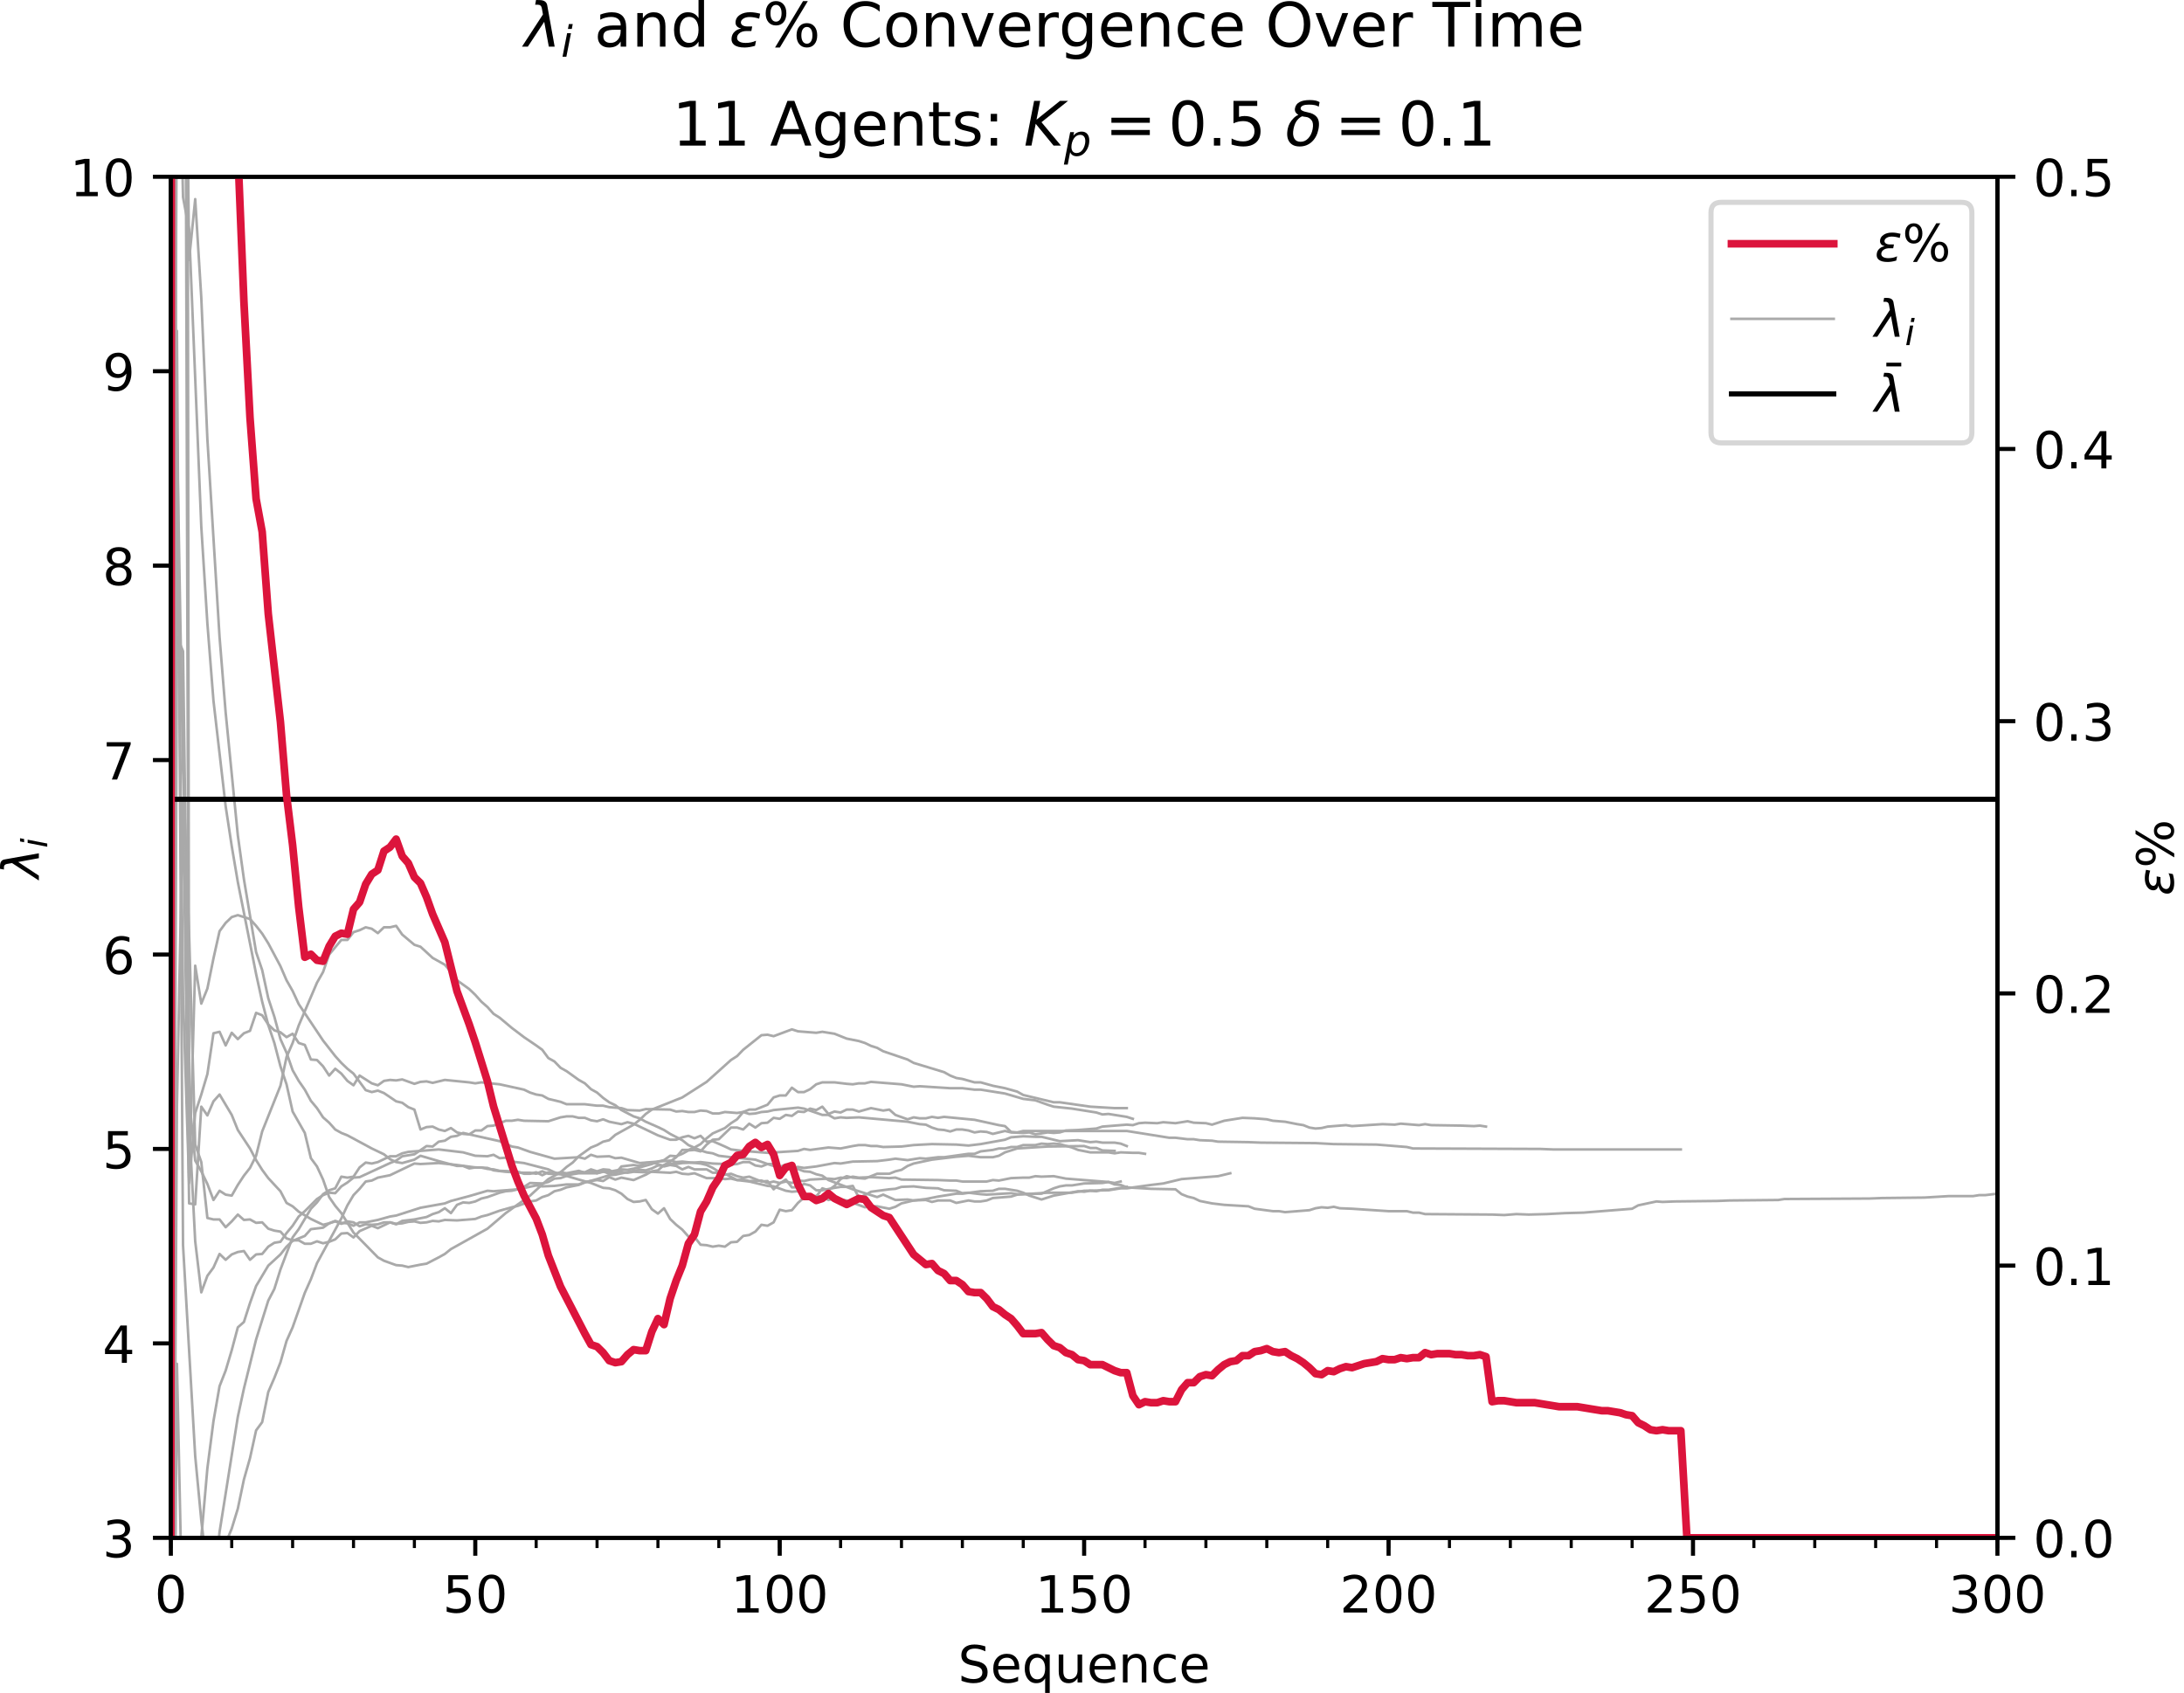 <?xml version="1.0" encoding="utf-8" standalone="no"?>
<!DOCTYPE svg PUBLIC "-//W3C//DTD SVG 1.1//EN"
  "http://www.w3.org/Graphics/SVG/1.1/DTD/svg11.dtd">
<!-- Created with matplotlib (http://matplotlib.org/) -->
<svg height="331pt" version="1.1" viewBox="0 0 427 331" width="427pt" xmlns="http://www.w3.org/2000/svg" xmlns:xlink="http://www.w3.org/1999/xlink">
 <defs>
  <style type="text/css">
*{stroke-linecap:butt;stroke-linejoin:round;}
  </style>
 </defs>
 <g id="figure_1">
  <g id="patch_1">
   <path d="M 0 331.028 
L 427.104 331.028 
L 427.104 0 
L 0 0 
z
" style="fill:#ffffff;"/>
  </g>
  <g id="axes_1">
   <g id="patch_2">
    <path d="M 33.403 300.672 
L 390.523 300.672 
L 390.523 34.56 
L 33.403 34.56 
z
" style="fill:#ffffff;"/>
   </g>
   <g id="matplotlib.axis_1">
    <g id="xtick_1">
     <g id="line2d_1">
      <defs>
       <path d="M 0 0 
L 0 3.5 
" id="mc1aaf34834" style="stroke:#000000;stroke-width:0.8;"/>
      </defs>
      <g>
       <use style="stroke:#000000;stroke-width:0.8;" x="33.403" xlink:href="#mc1aaf34834" y="300.672"/>
      </g>
     </g>
     <g id="text_1">
      <!-- 0 -->
      <defs>
       <path d="M 31.781 66.406 
Q 24.172 66.406 20.328 58.906 
Q 16.5 51.422 16.5 36.375 
Q 16.5 21.391 20.328 13.891 
Q 24.172 6.391 31.781 6.391 
Q 39.453 6.391 43.281 13.891 
Q 47.125 21.391 47.125 36.375 
Q 47.125 51.422 43.281 58.906 
Q 39.453 66.406 31.781 66.406 
z
M 31.781 74.219 
Q 44.047 74.219 50.516 64.516 
Q 56.984 54.828 56.984 36.375 
Q 56.984 17.969 50.516 8.266 
Q 44.047 -1.422 31.781 -1.422 
Q 19.531 -1.422 13.062 8.266 
Q 6.594 17.969 6.594 36.375 
Q 6.594 54.828 13.062 64.516 
Q 19.531 74.219 31.781 74.219 
z
" id="DejaVuSans-30"/>
      </defs>
      <g transform="translate(30.222 315.27)scale(0.1 -0.1)">
       <use xlink:href="#DejaVuSans-30"/>
      </g>
     </g>
    </g>
    <g id="xtick_2">
     <g id="line2d_2">
      <g>
       <use style="stroke:#000000;stroke-width:0.8;" x="92.923" xlink:href="#mc1aaf34834" y="300.672"/>
      </g>
     </g>
     <g id="text_2">
      <!-- 50 -->
      <defs>
       <path d="M 10.797 72.906 
L 49.516 72.906 
L 49.516 64.594 
L 19.828 64.594 
L 19.828 46.734 
Q 21.969 47.469 24.109 47.828 
Q 26.266 48.188 28.422 48.188 
Q 40.625 48.188 47.75 41.5 
Q 54.891 34.812 54.891 23.391 
Q 54.891 11.625 47.562 5.094 
Q 40.234 -1.422 26.906 -1.422 
Q 22.312 -1.422 17.547 -0.641 
Q 12.797 0.141 7.719 1.703 
L 7.719 11.625 
Q 12.109 9.234 16.797 8.062 
Q 21.484 6.891 26.703 6.891 
Q 35.156 6.891 40.078 11.328 
Q 45.016 15.766 45.016 23.391 
Q 45.016 31 40.078 35.438 
Q 35.156 39.891 26.703 39.891 
Q 22.75 39.891 18.812 39.016 
Q 14.891 38.141 10.797 36.281 
z
" id="DejaVuSans-35"/>
      </defs>
      <g transform="translate(86.561 315.27)scale(0.1 -0.1)">
       <use xlink:href="#DejaVuSans-35"/>
       <use x="63.623" xlink:href="#DejaVuSans-30"/>
      </g>
     </g>
    </g>
    <g id="xtick_3">
     <g id="line2d_3">
      <g>
       <use style="stroke:#000000;stroke-width:0.8;" x="152.443" xlink:href="#mc1aaf34834" y="300.672"/>
      </g>
     </g>
     <g id="text_3">
      <!-- 100 -->
      <defs>
       <path d="M 12.406 8.297 
L 28.516 8.297 
L 28.516 63.922 
L 10.984 60.406 
L 10.984 69.391 
L 28.422 72.906 
L 38.281 72.906 
L 38.281 8.297 
L 54.391 8.297 
L 54.391 0 
L 12.406 0 
z
" id="DejaVuSans-31"/>
      </defs>
      <g transform="translate(142.899 315.27)scale(0.1 -0.1)">
       <use xlink:href="#DejaVuSans-31"/>
       <use x="63.623" xlink:href="#DejaVuSans-30"/>
       <use x="127.246" xlink:href="#DejaVuSans-30"/>
      </g>
     </g>
    </g>
    <g id="xtick_4">
     <g id="line2d_4">
      <g>
       <use style="stroke:#000000;stroke-width:0.8;" x="211.963" xlink:href="#mc1aaf34834" y="300.672"/>
      </g>
     </g>
     <g id="text_4">
      <!-- 150 -->
      <g transform="translate(202.419 315.27)scale(0.1 -0.1)">
       <use xlink:href="#DejaVuSans-31"/>
       <use x="63.623" xlink:href="#DejaVuSans-35"/>
       <use x="127.246" xlink:href="#DejaVuSans-30"/>
      </g>
     </g>
    </g>
    <g id="xtick_5">
     <g id="line2d_5">
      <g>
       <use style="stroke:#000000;stroke-width:0.8;" x="271.483" xlink:href="#mc1aaf34834" y="300.672"/>
      </g>
     </g>
     <g id="text_5">
      <!-- 200 -->
      <defs>
       <path d="M 19.188 8.297 
L 53.609 8.297 
L 53.609 0 
L 7.328 0 
L 7.328 8.297 
Q 12.938 14.109 22.625 23.891 
Q 32.328 33.688 34.812 36.531 
Q 39.547 41.844 41.422 45.531 
Q 43.312 49.219 43.312 52.781 
Q 43.312 58.594 39.234 62.25 
Q 35.156 65.922 28.609 65.922 
Q 23.969 65.922 18.812 64.312 
Q 13.672 62.703 7.812 59.422 
L 7.812 69.391 
Q 13.766 71.781 18.938 73 
Q 24.125 74.219 28.422 74.219 
Q 39.75 74.219 46.484 68.547 
Q 53.219 62.891 53.219 53.422 
Q 53.219 48.922 51.531 44.891 
Q 49.859 40.875 45.406 35.406 
Q 44.188 33.984 37.641 27.219 
Q 31.109 20.453 19.188 8.297 
z
" id="DejaVuSans-32"/>
      </defs>
      <g transform="translate(261.939 315.27)scale(0.1 -0.1)">
       <use xlink:href="#DejaVuSans-32"/>
       <use x="63.623" xlink:href="#DejaVuSans-30"/>
       <use x="127.246" xlink:href="#DejaVuSans-30"/>
      </g>
     </g>
    </g>
    <g id="xtick_6">
     <g id="line2d_6">
      <g>
       <use style="stroke:#000000;stroke-width:0.8;" x="331.003" xlink:href="#mc1aaf34834" y="300.672"/>
      </g>
     </g>
     <g id="text_6">
      <!-- 250 -->
      <g transform="translate(321.459 315.27)scale(0.1 -0.1)">
       <use xlink:href="#DejaVuSans-32"/>
       <use x="63.623" xlink:href="#DejaVuSans-35"/>
       <use x="127.246" xlink:href="#DejaVuSans-30"/>
      </g>
     </g>
    </g>
    <g id="xtick_7">
     <g id="line2d_7">
      <g>
       <use style="stroke:#000000;stroke-width:0.8;" x="390.523" xlink:href="#mc1aaf34834" y="300.672"/>
      </g>
     </g>
     <g id="text_7">
      <!-- 300 -->
      <defs>
       <path d="M 40.578 39.312 
Q 47.656 37.797 51.625 33 
Q 55.609 28.219 55.609 21.188 
Q 55.609 10.406 48.188 4.484 
Q 40.766 -1.422 27.094 -1.422 
Q 22.516 -1.422 17.656 -0.516 
Q 12.797 0.391 7.625 2.203 
L 7.625 11.719 
Q 11.719 9.328 16.594 8.109 
Q 21.484 6.891 26.812 6.891 
Q 36.078 6.891 40.938 10.547 
Q 45.797 14.203 45.797 21.188 
Q 45.797 27.641 41.281 31.266 
Q 36.766 34.906 28.719 34.906 
L 20.219 34.906 
L 20.219 43.016 
L 29.109 43.016 
Q 36.375 43.016 40.234 45.922 
Q 44.094 48.828 44.094 54.297 
Q 44.094 59.906 40.109 62.906 
Q 36.141 65.922 28.719 65.922 
Q 24.656 65.922 20.016 65.031 
Q 15.375 64.156 9.812 62.312 
L 9.812 71.094 
Q 15.438 72.656 20.344 73.438 
Q 25.25 74.219 29.594 74.219 
Q 40.828 74.219 47.359 69.109 
Q 53.906 64.016 53.906 55.328 
Q 53.906 49.266 50.438 45.094 
Q 46.969 40.922 40.578 39.312 
z
" id="DejaVuSans-33"/>
      </defs>
      <g transform="translate(380.979 315.27)scale(0.1 -0.1)">
       <use xlink:href="#DejaVuSans-33"/>
       <use x="63.623" xlink:href="#DejaVuSans-30"/>
       <use x="127.246" xlink:href="#DejaVuSans-30"/>
      </g>
     </g>
    </g>
    <g id="xtick_8">
     <g id="line2d_8">
      <defs>
       <path d="M 0 0 
L 0 2 
" id="mdef876ab27" style="stroke:#000000;stroke-width:0.6;"/>
      </defs>
      <g>
       <use style="stroke:#000000;stroke-width:0.6;" x="33.403" xlink:href="#mdef876ab27" y="300.672"/>
      </g>
     </g>
    </g>
    <g id="xtick_9">
     <g id="line2d_9">
      <g>
       <use style="stroke:#000000;stroke-width:0.6;" x="45.307" xlink:href="#mdef876ab27" y="300.672"/>
      </g>
     </g>
    </g>
    <g id="xtick_10">
     <g id="line2d_10">
      <g>
       <use style="stroke:#000000;stroke-width:0.6;" x="57.211" xlink:href="#mdef876ab27" y="300.672"/>
      </g>
     </g>
    </g>
    <g id="xtick_11">
     <g id="line2d_11">
      <g>
       <use style="stroke:#000000;stroke-width:0.6;" x="69.115" xlink:href="#mdef876ab27" y="300.672"/>
      </g>
     </g>
    </g>
    <g id="xtick_12">
     <g id="line2d_12">
      <g>
       <use style="stroke:#000000;stroke-width:0.6;" x="81.019" xlink:href="#mdef876ab27" y="300.672"/>
      </g>
     </g>
    </g>
    <g id="xtick_13">
     <g id="line2d_13">
      <g>
       <use style="stroke:#000000;stroke-width:0.6;" x="92.923" xlink:href="#mdef876ab27" y="300.672"/>
      </g>
     </g>
    </g>
    <g id="xtick_14">
     <g id="line2d_14">
      <g>
       <use style="stroke:#000000;stroke-width:0.6;" x="104.827" xlink:href="#mdef876ab27" y="300.672"/>
      </g>
     </g>
    </g>
    <g id="xtick_15">
     <g id="line2d_15">
      <g>
       <use style="stroke:#000000;stroke-width:0.6;" x="116.731" xlink:href="#mdef876ab27" y="300.672"/>
      </g>
     </g>
    </g>
    <g id="xtick_16">
     <g id="line2d_16">
      <g>
       <use style="stroke:#000000;stroke-width:0.6;" x="128.635" xlink:href="#mdef876ab27" y="300.672"/>
      </g>
     </g>
    </g>
    <g id="xtick_17">
     <g id="line2d_17">
      <g>
       <use style="stroke:#000000;stroke-width:0.6;" x="140.539" xlink:href="#mdef876ab27" y="300.672"/>
      </g>
     </g>
    </g>
    <g id="xtick_18">
     <g id="line2d_18">
      <g>
       <use style="stroke:#000000;stroke-width:0.6;" x="152.443" xlink:href="#mdef876ab27" y="300.672"/>
      </g>
     </g>
    </g>
    <g id="xtick_19">
     <g id="line2d_19">
      <g>
       <use style="stroke:#000000;stroke-width:0.6;" x="164.347" xlink:href="#mdef876ab27" y="300.672"/>
      </g>
     </g>
    </g>
    <g id="xtick_20">
     <g id="line2d_20">
      <g>
       <use style="stroke:#000000;stroke-width:0.6;" x="176.251" xlink:href="#mdef876ab27" y="300.672"/>
      </g>
     </g>
    </g>
    <g id="xtick_21">
     <g id="line2d_21">
      <g>
       <use style="stroke:#000000;stroke-width:0.6;" x="188.155" xlink:href="#mdef876ab27" y="300.672"/>
      </g>
     </g>
    </g>
    <g id="xtick_22">
     <g id="line2d_22">
      <g>
       <use style="stroke:#000000;stroke-width:0.6;" x="200.059" xlink:href="#mdef876ab27" y="300.672"/>
      </g>
     </g>
    </g>
    <g id="xtick_23">
     <g id="line2d_23">
      <g>
       <use style="stroke:#000000;stroke-width:0.6;" x="211.963" xlink:href="#mdef876ab27" y="300.672"/>
      </g>
     </g>
    </g>
    <g id="xtick_24">
     <g id="line2d_24">
      <g>
       <use style="stroke:#000000;stroke-width:0.6;" x="223.867" xlink:href="#mdef876ab27" y="300.672"/>
      </g>
     </g>
    </g>
    <g id="xtick_25">
     <g id="line2d_25">
      <g>
       <use style="stroke:#000000;stroke-width:0.6;" x="235.771" xlink:href="#mdef876ab27" y="300.672"/>
      </g>
     </g>
    </g>
    <g id="xtick_26">
     <g id="line2d_26">
      <g>
       <use style="stroke:#000000;stroke-width:0.6;" x="247.675" xlink:href="#mdef876ab27" y="300.672"/>
      </g>
     </g>
    </g>
    <g id="xtick_27">
     <g id="line2d_27">
      <g>
       <use style="stroke:#000000;stroke-width:0.6;" x="259.579" xlink:href="#mdef876ab27" y="300.672"/>
      </g>
     </g>
    </g>
    <g id="xtick_28">
     <g id="line2d_28">
      <g>
       <use style="stroke:#000000;stroke-width:0.6;" x="271.483" xlink:href="#mdef876ab27" y="300.672"/>
      </g>
     </g>
    </g>
    <g id="xtick_29">
     <g id="line2d_29">
      <g>
       <use style="stroke:#000000;stroke-width:0.6;" x="283.387" xlink:href="#mdef876ab27" y="300.672"/>
      </g>
     </g>
    </g>
    <g id="xtick_30">
     <g id="line2d_30">
      <g>
       <use style="stroke:#000000;stroke-width:0.6;" x="295.291" xlink:href="#mdef876ab27" y="300.672"/>
      </g>
     </g>
    </g>
    <g id="xtick_31">
     <g id="line2d_31">
      <g>
       <use style="stroke:#000000;stroke-width:0.6;" x="307.195" xlink:href="#mdef876ab27" y="300.672"/>
      </g>
     </g>
    </g>
    <g id="xtick_32">
     <g id="line2d_32">
      <g>
       <use style="stroke:#000000;stroke-width:0.6;" x="319.099" xlink:href="#mdef876ab27" y="300.672"/>
      </g>
     </g>
    </g>
    <g id="xtick_33">
     <g id="line2d_33">
      <g>
       <use style="stroke:#000000;stroke-width:0.6;" x="331.003" xlink:href="#mdef876ab27" y="300.672"/>
      </g>
     </g>
    </g>
    <g id="xtick_34">
     <g id="line2d_34">
      <g>
       <use style="stroke:#000000;stroke-width:0.6;" x="342.907" xlink:href="#mdef876ab27" y="300.672"/>
      </g>
     </g>
    </g>
    <g id="xtick_35">
     <g id="line2d_35">
      <g>
       <use style="stroke:#000000;stroke-width:0.6;" x="354.811" xlink:href="#mdef876ab27" y="300.672"/>
      </g>
     </g>
    </g>
    <g id="xtick_36">
     <g id="line2d_36">
      <g>
       <use style="stroke:#000000;stroke-width:0.6;" x="366.715" xlink:href="#mdef876ab27" y="300.672"/>
      </g>
     </g>
    </g>
    <g id="xtick_37">
     <g id="line2d_37">
      <g>
       <use style="stroke:#000000;stroke-width:0.6;" x="378.619" xlink:href="#mdef876ab27" y="300.672"/>
      </g>
     </g>
    </g>
    <g id="xtick_38">
     <g id="line2d_38">
      <g>
       <use style="stroke:#000000;stroke-width:0.6;" x="390.523" xlink:href="#mdef876ab27" y="300.672"/>
      </g>
     </g>
    </g>
    <g id="text_8">
     <!-- Sequence -->
     <defs>
      <path d="M 53.516 70.516 
L 53.516 60.891 
Q 47.906 63.578 42.922 64.891 
Q 37.938 66.219 33.297 66.219 
Q 25.25 66.219 20.875 63.094 
Q 16.5 59.969 16.5 54.203 
Q 16.5 49.359 19.406 46.891 
Q 22.312 44.438 30.422 42.922 
L 36.375 41.703 
Q 47.406 39.594 52.656 34.297 
Q 57.906 29 57.906 20.125 
Q 57.906 9.516 50.797 4.047 
Q 43.703 -1.422 29.984 -1.422 
Q 24.812 -1.422 18.969 -0.25 
Q 13.141 0.922 6.891 3.219 
L 6.891 13.375 
Q 12.891 10.016 18.656 8.297 
Q 24.422 6.594 29.984 6.594 
Q 38.422 6.594 43.016 9.906 
Q 47.609 13.234 47.609 19.391 
Q 47.609 24.75 44.312 27.781 
Q 41.016 30.812 33.5 32.328 
L 27.484 33.5 
Q 16.453 35.688 11.516 40.375 
Q 6.594 45.062 6.594 53.422 
Q 6.594 63.094 13.406 68.656 
Q 20.219 74.219 32.172 74.219 
Q 37.312 74.219 42.625 73.281 
Q 47.953 72.359 53.516 70.516 
z
" id="DejaVuSans-53"/>
      <path d="M 56.203 29.594 
L 56.203 25.203 
L 14.891 25.203 
Q 15.484 15.922 20.484 11.062 
Q 25.484 6.203 34.422 6.203 
Q 39.594 6.203 44.453 7.469 
Q 49.312 8.734 54.109 11.281 
L 54.109 2.781 
Q 49.266 0.734 44.188 -0.344 
Q 39.109 -1.422 33.891 -1.422 
Q 20.797 -1.422 13.156 6.188 
Q 5.516 13.812 5.516 26.812 
Q 5.516 40.234 12.766 48.109 
Q 20.016 56 32.328 56 
Q 43.359 56 49.781 48.891 
Q 56.203 41.797 56.203 29.594 
z
M 47.219 32.234 
Q 47.125 39.594 43.094 43.984 
Q 39.062 48.391 32.422 48.391 
Q 24.906 48.391 20.391 44.141 
Q 15.875 39.891 15.188 32.172 
z
" id="DejaVuSans-65"/>
      <path d="M 14.797 27.297 
Q 14.797 17.391 18.875 11.75 
Q 22.953 6.109 30.078 6.109 
Q 37.203 6.109 41.297 11.75 
Q 45.406 17.391 45.406 27.297 
Q 45.406 37.203 41.297 42.844 
Q 37.203 48.484 30.078 48.484 
Q 22.953 48.484 18.875 42.844 
Q 14.797 37.203 14.797 27.297 
z
M 45.406 8.203 
Q 42.578 3.328 38.25 0.953 
Q 33.938 -1.422 27.875 -1.422 
Q 17.969 -1.422 11.734 6.484 
Q 5.516 14.406 5.516 27.297 
Q 5.516 40.188 11.734 48.094 
Q 17.969 56 27.875 56 
Q 33.938 56 38.25 53.625 
Q 42.578 51.266 45.406 46.391 
L 45.406 54.688 
L 54.391 54.688 
L 54.391 -20.797 
L 45.406 -20.797 
z
" id="DejaVuSans-71"/>
      <path d="M 8.5 21.578 
L 8.5 54.688 
L 17.484 54.688 
L 17.484 21.922 
Q 17.484 14.156 20.5 10.266 
Q 23.531 6.391 29.594 6.391 
Q 36.859 6.391 41.078 11.031 
Q 45.312 15.672 45.312 23.688 
L 45.312 54.688 
L 54.297 54.688 
L 54.297 0 
L 45.312 0 
L 45.312 8.406 
Q 42.047 3.422 37.719 1 
Q 33.406 -1.422 27.688 -1.422 
Q 18.266 -1.422 13.375 4.438 
Q 8.5 10.297 8.5 21.578 
z
M 31.109 56 
z
" id="DejaVuSans-75"/>
      <path d="M 54.891 33.016 
L 54.891 0 
L 45.906 0 
L 45.906 32.719 
Q 45.906 40.484 42.875 44.328 
Q 39.844 48.188 33.797 48.188 
Q 26.516 48.188 22.312 43.547 
Q 18.109 38.922 18.109 30.906 
L 18.109 0 
L 9.078 0 
L 9.078 54.688 
L 18.109 54.688 
L 18.109 46.188 
Q 21.344 51.125 25.703 53.562 
Q 30.078 56 35.797 56 
Q 45.219 56 50.047 50.172 
Q 54.891 44.344 54.891 33.016 
z
" id="DejaVuSans-6e"/>
      <path d="M 48.781 52.594 
L 48.781 44.188 
Q 44.969 46.297 41.141 47.344 
Q 37.312 48.391 33.406 48.391 
Q 24.656 48.391 19.812 42.844 
Q 14.984 37.312 14.984 27.297 
Q 14.984 17.281 19.812 11.734 
Q 24.656 6.203 33.406 6.203 
Q 37.312 6.203 41.141 7.25 
Q 44.969 8.297 48.781 10.406 
L 48.781 2.094 
Q 45.016 0.344 40.984 -0.531 
Q 36.969 -1.422 32.422 -1.422 
Q 20.062 -1.422 12.781 6.344 
Q 5.516 14.109 5.516 27.297 
Q 5.516 40.672 12.859 48.328 
Q 20.219 56 33.016 56 
Q 37.156 56 41.109 55.141 
Q 45.062 54.297 48.781 52.594 
z
" id="DejaVuSans-63"/>
     </defs>
     <g transform="translate(187.298 328.949)scale(0.1 -0.1)">
      <use xlink:href="#DejaVuSans-53"/>
      <use x="63.477" xlink:href="#DejaVuSans-65"/>
      <use x="125" xlink:href="#DejaVuSans-71"/>
      <use x="188.477" xlink:href="#DejaVuSans-75"/>
      <use x="251.855" xlink:href="#DejaVuSans-65"/>
      <use x="313.379" xlink:href="#DejaVuSans-6e"/>
      <use x="376.758" xlink:href="#DejaVuSans-63"/>
      <use x="431.738" xlink:href="#DejaVuSans-65"/>
     </g>
    </g>
   </g>
   <g id="matplotlib.axis_2">
    <g id="ytick_1">
     <g id="line2d_39">
      <defs>
       <path d="M 0 0 
L -3.5 0 
" id="mbe2cb87b89" style="stroke:#000000;stroke-width:0.8;"/>
      </defs>
      <g>
       <use style="stroke:#000000;stroke-width:0.8;" x="33.403" xlink:href="#mbe2cb87b89" y="300.672"/>
      </g>
     </g>
     <g id="text_9">
      <!-- 3 -->
      <g transform="translate(20.041 304.471)scale(0.1 -0.1)">
       <use xlink:href="#DejaVuSans-33"/>
      </g>
     </g>
    </g>
    <g id="ytick_2">
     <g id="line2d_40">
      <g>
       <use style="stroke:#000000;stroke-width:0.8;" x="33.403" xlink:href="#mbe2cb87b89" y="262.656"/>
      </g>
     </g>
     <g id="text_10">
      <!-- 4 -->
      <defs>
       <path d="M 37.797 64.312 
L 12.891 25.391 
L 37.797 25.391 
z
M 35.203 72.906 
L 47.609 72.906 
L 47.609 25.391 
L 58.016 25.391 
L 58.016 17.188 
L 47.609 17.188 
L 47.609 0 
L 37.797 0 
L 37.797 17.188 
L 4.891 17.188 
L 4.891 26.703 
z
" id="DejaVuSans-34"/>
      </defs>
      <g transform="translate(20.041 266.455)scale(0.1 -0.1)">
       <use xlink:href="#DejaVuSans-34"/>
      </g>
     </g>
    </g>
    <g id="ytick_3">
     <g id="line2d_41">
      <g>
       <use style="stroke:#000000;stroke-width:0.8;" x="33.403" xlink:href="#mbe2cb87b89" y="224.64"/>
      </g>
     </g>
     <g id="text_11">
      <!-- 5 -->
      <g transform="translate(20.041 228.439)scale(0.1 -0.1)">
       <use xlink:href="#DejaVuSans-35"/>
      </g>
     </g>
    </g>
    <g id="ytick_4">
     <g id="line2d_42">
      <g>
       <use style="stroke:#000000;stroke-width:0.8;" x="33.403" xlink:href="#mbe2cb87b89" y="186.624"/>
      </g>
     </g>
     <g id="text_12">
      <!-- 6 -->
      <defs>
       <path d="M 33.016 40.375 
Q 26.375 40.375 22.484 35.828 
Q 18.609 31.297 18.609 23.391 
Q 18.609 15.531 22.484 10.953 
Q 26.375 6.391 33.016 6.391 
Q 39.656 6.391 43.531 10.953 
Q 47.406 15.531 47.406 23.391 
Q 47.406 31.297 43.531 35.828 
Q 39.656 40.375 33.016 40.375 
z
M 52.594 71.297 
L 52.594 62.312 
Q 48.875 64.062 45.094 64.984 
Q 41.312 65.922 37.594 65.922 
Q 27.828 65.922 22.672 59.328 
Q 17.531 52.734 16.797 39.406 
Q 19.672 43.656 24.016 45.922 
Q 28.375 48.188 33.594 48.188 
Q 44.578 48.188 50.953 41.516 
Q 57.328 34.859 57.328 23.391 
Q 57.328 12.156 50.688 5.359 
Q 44.047 -1.422 33.016 -1.422 
Q 20.359 -1.422 13.672 8.266 
Q 6.984 17.969 6.984 36.375 
Q 6.984 53.656 15.188 63.938 
Q 23.391 74.219 37.203 74.219 
Q 40.922 74.219 44.703 73.484 
Q 48.484 72.75 52.594 71.297 
z
" id="DejaVuSans-36"/>
      </defs>
      <g transform="translate(20.041 190.423)scale(0.1 -0.1)">
       <use xlink:href="#DejaVuSans-36"/>
      </g>
     </g>
    </g>
    <g id="ytick_5">
     <g id="line2d_43">
      <g>
       <use style="stroke:#000000;stroke-width:0.8;" x="33.403" xlink:href="#mbe2cb87b89" y="148.608"/>
      </g>
     </g>
     <g id="text_13">
      <!-- 7 -->
      <defs>
       <path d="M 8.203 72.906 
L 55.078 72.906 
L 55.078 68.703 
L 28.609 0 
L 18.312 0 
L 43.219 64.594 
L 8.203 64.594 
z
" id="DejaVuSans-37"/>
      </defs>
      <g transform="translate(20.041 152.407)scale(0.1 -0.1)">
       <use xlink:href="#DejaVuSans-37"/>
      </g>
     </g>
    </g>
    <g id="ytick_6">
     <g id="line2d_44">
      <g>
       <use style="stroke:#000000;stroke-width:0.8;" x="33.403" xlink:href="#mbe2cb87b89" y="110.592"/>
      </g>
     </g>
     <g id="text_14">
      <!-- 8 -->
      <defs>
       <path d="M 31.781 34.625 
Q 24.75 34.625 20.719 30.859 
Q 16.703 27.094 16.703 20.516 
Q 16.703 13.922 20.719 10.156 
Q 24.75 6.391 31.781 6.391 
Q 38.812 6.391 42.859 10.172 
Q 46.922 13.969 46.922 20.516 
Q 46.922 27.094 42.891 30.859 
Q 38.875 34.625 31.781 34.625 
z
M 21.922 38.812 
Q 15.578 40.375 12.031 44.719 
Q 8.5 49.078 8.5 55.328 
Q 8.5 64.062 14.719 69.141 
Q 20.953 74.219 31.781 74.219 
Q 42.672 74.219 48.875 69.141 
Q 55.078 64.062 55.078 55.328 
Q 55.078 49.078 51.531 44.719 
Q 48 40.375 41.703 38.812 
Q 48.828 37.156 52.797 32.312 
Q 56.781 27.484 56.781 20.516 
Q 56.781 9.906 50.312 4.234 
Q 43.844 -1.422 31.781 -1.422 
Q 19.734 -1.422 13.25 4.234 
Q 6.781 9.906 6.781 20.516 
Q 6.781 27.484 10.781 32.312 
Q 14.797 37.156 21.922 38.812 
z
M 18.312 54.391 
Q 18.312 48.734 21.844 45.562 
Q 25.391 42.391 31.781 42.391 
Q 38.141 42.391 41.719 45.562 
Q 45.312 48.734 45.312 54.391 
Q 45.312 60.062 41.719 63.234 
Q 38.141 66.406 31.781 66.406 
Q 25.391 66.406 21.844 63.234 
Q 18.312 60.062 18.312 54.391 
z
" id="DejaVuSans-38"/>
      </defs>
      <g transform="translate(20.041 114.391)scale(0.1 -0.1)">
       <use xlink:href="#DejaVuSans-38"/>
      </g>
     </g>
    </g>
    <g id="ytick_7">
     <g id="line2d_45">
      <g>
       <use style="stroke:#000000;stroke-width:0.8;" x="33.403" xlink:href="#mbe2cb87b89" y="72.576"/>
      </g>
     </g>
     <g id="text_15">
      <!-- 9 -->
      <defs>
       <path d="M 10.984 1.516 
L 10.984 10.5 
Q 14.703 8.734 18.5 7.812 
Q 22.312 6.891 25.984 6.891 
Q 35.75 6.891 40.891 13.453 
Q 46.047 20.016 46.781 33.406 
Q 43.953 29.203 39.594 26.953 
Q 35.25 24.703 29.984 24.703 
Q 19.047 24.703 12.672 31.312 
Q 6.297 37.938 6.297 49.422 
Q 6.297 60.641 12.938 67.422 
Q 19.578 74.219 30.609 74.219 
Q 43.266 74.219 49.922 64.516 
Q 56.594 54.828 56.594 36.375 
Q 56.594 19.141 48.406 8.859 
Q 40.234 -1.422 26.422 -1.422 
Q 22.703 -1.422 18.891 -0.688 
Q 15.094 0.047 10.984 1.516 
z
M 30.609 32.422 
Q 37.25 32.422 41.125 36.953 
Q 45.016 41.5 45.016 49.422 
Q 45.016 57.281 41.125 61.844 
Q 37.25 66.406 30.609 66.406 
Q 23.969 66.406 20.094 61.844 
Q 16.219 57.281 16.219 49.422 
Q 16.219 41.5 20.094 36.953 
Q 23.969 32.422 30.609 32.422 
z
" id="DejaVuSans-39"/>
      </defs>
      <g transform="translate(20.041 76.375)scale(0.1 -0.1)">
       <use xlink:href="#DejaVuSans-39"/>
      </g>
     </g>
    </g>
    <g id="ytick_8">
     <g id="line2d_46">
      <g>
       <use style="stroke:#000000;stroke-width:0.8;" x="33.403" xlink:href="#mbe2cb87b89" y="34.56"/>
      </g>
     </g>
     <g id="text_16">
      <!-- 10 -->
      <g transform="translate(13.678 38.359)scale(0.1 -0.1)">
       <use xlink:href="#DejaVuSans-31"/>
       <use x="63.623" xlink:href="#DejaVuSans-30"/>
      </g>
     </g>
    </g>
    <g id="text_17">
     <!-- $\lambda_i$ -->
     <defs>
      <path d="M 36.719 67.438 
L 48.828 0 
L 39.312 0 
L 31.844 40.438 
L 5.125 0 
L -4.391 0 
L 29.734 52.438 
L 28.031 62.109 
Q 26.953 68.266 21.734 68.266 
L 17.047 68.266 
L 18.5 75.984 
L 24.219 75.875 
Q 35.203 75.734 36.719 67.438 
z
" id="DejaVuSans-Oblique-3bb"/>
      <path d="M 18.312 75.984 
L 27.297 75.984 
L 25.094 64.594 
L 16.109 64.594 
z
M 14.203 54.688 
L 23.188 54.688 
L 12.5 0 
L 3.516 0 
z
" id="DejaVuSans-Oblique-69"/>
     </defs>
     <g transform="translate(7.598 171.716)rotate(-90)scale(0.1 -0.1)">
      <use transform="translate(0 0.016)" xlink:href="#DejaVuSans-Oblique-3bb"/>
      <use transform="translate(59.18 -16.391)scale(0.7)" xlink:href="#DejaVuSans-Oblique-69"/>
     </g>
    </g>
   </g>
   <g id="line2d_47">
    <path clip-path="url(#p5f33b23019)" d="M 33.701 332.028 
L 34.594 84.171 
L 35.784 150.794 
L 36.974 182.537 
L 38.165 223.785 
L 39.355 227.206 
L 40.546 238.136 
L 41.736 238.421 
L 42.926 238.421 
L 44.117 239.941 
L 45.307 238.801 
L 46.498 237.47 
L 47.688 238.516 
L 48.878 238.421 
L 50.069 239.086 
L 51.259 238.991 
L 52.45 240.227 
L 53.64 240.607 
L 54.83 240.797 
L 56.021 242.127 
L 57.211 242.508 
L 58.402 242.508 
L 59.592 243.173 
L 60.782 243.173 
L 61.973 242.698 
L 63.163 243.078 
L 64.354 242.793 
L 65.544 242.317 
L 66.734 241.177 
L 67.925 241.082 
L 69.115 241.937 
L 70.306 240.702 
L 72.686 239.656 
L 73.877 240.132 
L 76.258 238.991 
L 77.448 239.371 
L 78.638 238.706 
L 81.019 238.421 
L 83.4 237.946 
L 84.59 237.375 
L 85.781 236.995 
L 86.971 236.235 
L 88.162 237.185 
L 89.352 235.57 
L 90.542 235.094 
L 91.733 235.189 
L 92.923 234.904 
L 94.114 234.334 
L 95.304 234.049 
L 97.685 233.194 
L 98.875 232.908 
L 100.066 232.813 
L 101.256 232.528 
L 102.446 232.053 
L 103.637 231.293 
L 106.018 231.388 
L 107.208 231.103 
L 108.398 230.437 
L 109.589 230.342 
L 111.97 229.487 
L 113.16 229.202 
L 114.35 229.202 
L 115.541 228.632 
L 116.731 229.012 
L 117.922 228.632 
L 119.112 228.727 
L 120.302 229.487 
L 121.493 228.061 
L 123.874 227.776 
L 125.064 227.966 
L 126.254 227.396 
L 127.445 227.301 
L 128.635 227.586 
L 129.826 228.061 
L 131.016 227.776 
L 132.206 227.966 
L 133.397 228.632 
L 134.587 228.156 
L 135.778 228.632 
L 138.158 228.632 
L 139.349 229.297 
L 140.539 229.297 
L 141.73 229.677 
L 142.92 229.487 
L 144.11 229.962 
L 145.301 230.247 
L 146.491 230.057 
L 148.872 231.008 
L 150.062 230.913 
L 151.253 232.528 
L 152.443 231.388 
L 153.634 230.628 
L 154.824 232.148 
L 156.014 232.148 
L 157.205 231.483 
L 158.395 231.768 
L 159.586 232.718 
L 160.776 232.718 
L 163.157 232.243 
L 164.347 232.053 
L 165.538 232.053 
L 166.728 231.863 
L 167.918 234.144 
L 169.109 233.669 
L 170.299 233.004 
L 173.87 232.528 
L 175.061 232.433 
L 176.251 232.053 
L 178.632 231.958 
L 181.013 232.243 
L 183.394 232.338 
L 184.584 232.718 
L 186.965 232.813 
L 188.155 233.289 
L 189.346 233.194 
L 191.726 233.479 
L 192.917 233.574 
L 197.678 233.289 
L 198.869 233.479 
L 203.63 233.384 
L 206.011 232.338 
L 207.202 231.958 
L 208.392 231.768 
L 209.582 231.768 
L 211.963 231.388 
L 215.534 231.293 
L 216.725 231.103 
L 217.915 231.293 
L 219.106 231.008 
L 219.106 231.008 
" style="fill:none;stroke:#a9a9a9;stroke-linecap:square;stroke-width:0.5;"/>
   </g>
   <g id="line2d_48">
    <path clip-path="url(#p5f33b23019)" d="M 33.631 332.028 
L 34.551 -1 
M 34.928 -1 
L 35.784 38.552 
L 36.974 44.919 
L 39.355 102.989 
L 40.546 121.902 
L 41.736 137.013 
L 44.117 157.637 
L 45.307 165.43 
L 46.498 172.463 
L 50.069 190.426 
L 51.259 195.843 
L 52.45 200.405 
L 53.64 203.921 
L 54.83 208.483 
L 56.021 212 
L 57.211 217.322 
L 59.592 221.504 
L 60.782 226.446 
L 61.973 228.061 
L 63.163 230.628 
L 64.354 234.049 
L 65.544 235.76 
L 66.734 237.185 
L 69.115 240.987 
L 73.877 245.834 
L 75.067 246.499 
L 77.448 247.355 
L 78.638 247.45 
L 79.829 247.735 
L 82.21 247.26 
L 83.4 247.069 
L 85.781 245.834 
L 86.971 245.169 
L 88.162 244.218 
L 95.304 240.227 
L 98.875 237.185 
L 103.637 233.764 
L 106.018 231.578 
L 107.208 230.532 
L 109.589 229.202 
L 110.779 228.156 
L 111.97 227.301 
L 113.16 226.066 
L 115.541 224.355 
L 116.731 223.88 
L 117.922 223.214 
L 119.112 222.929 
L 120.302 221.884 
L 123.874 219.888 
L 125.064 218.938 
L 126.254 217.797 
L 127.445 216.942 
L 133.397 214.566 
L 138.158 211.524 
L 142.92 207.248 
L 144.11 206.487 
L 145.301 205.252 
L 148.872 202.401 
L 150.062 202.306 
L 151.253 202.591 
L 154.824 201.26 
L 156.014 201.64 
L 159.586 201.925 
L 160.776 201.735 
L 163.157 202.116 
L 165.538 203.066 
L 167.918 203.541 
L 169.109 203.921 
L 170.299 204.492 
L 171.49 204.872 
L 172.68 205.537 
L 177.442 207.153 
L 178.632 207.818 
L 184.584 209.624 
L 185.774 210.289 
L 186.965 210.764 
L 188.155 210.954 
L 190.536 211.62 
L 191.726 211.62 
L 194.107 212.285 
L 196.488 212.76 
L 198.869 213.425 
L 200.059 214.091 
L 206.011 215.516 
L 207.202 215.516 
L 213.154 216.372 
L 217.915 216.657 
L 220.296 216.657 
L 220.296 216.657 
" style="fill:none;stroke:#a9a9a9;stroke-linecap:square;stroke-width:0.5;"/>
   </g>
   <g id="line2d_49">
    <path clip-path="url(#p5f33b23019)" d="M 33.742 332.028 
L 34.594 124.468 
L 35.784 127.319 
L 36.974 214.661 
L 38.165 226.921 
L 39.355 229.012 
L 40.546 231.483 
L 41.736 234.619 
L 42.926 232.813 
L 44.117 233.574 
L 45.307 233.764 
L 46.498 231.673 
L 47.688 229.867 
L 48.878 228.347 
L 50.069 225.971 
L 51.259 221.219 
L 54.83 212.285 
L 56.021 206.677 
L 57.211 203.921 
L 58.402 200.5 
L 61.973 192.136 
L 63.163 190.045 
L 64.354 186.624 
L 66.734 183.773 
L 67.925 183.773 
L 69.115 182.252 
L 70.306 181.872 
L 71.496 181.302 
L 72.686 181.587 
L 73.877 182.442 
L 75.067 181.302 
L 76.258 181.302 
L 77.448 181.017 
L 78.638 182.727 
L 81.019 184.723 
L 82.21 185.103 
L 84.59 187.289 
L 86.971 188.62 
L 88.162 190.045 
L 89.352 191.661 
L 91.733 193.372 
L 92.923 194.512 
L 94.114 195.843 
L 95.304 196.888 
L 96.494 198.219 
L 97.685 198.979 
L 100.066 200.975 
L 102.446 202.781 
L 104.827 204.396 
L 106.018 205.252 
L 107.208 206.868 
L 108.398 207.533 
L 109.589 208.768 
L 110.779 209.434 
L 113.16 211.144 
L 114.35 211.81 
L 115.541 212.95 
L 116.731 213.615 
L 117.922 214.661 
L 119.112 215.516 
L 120.302 216.086 
L 121.493 217.037 
L 123.874 218.272 
L 125.064 218.652 
L 126.254 219.318 
L 128.635 220.363 
L 129.826 220.933 
L 131.016 221.694 
L 133.397 222.929 
L 134.587 223.88 
L 136.968 224.925 
L 138.158 225.305 
L 139.349 225.495 
L 140.539 225.971 
L 142.92 226.256 
L 147.682 226.731 
L 150.062 227.586 
L 151.253 227.966 
L 154.824 228.347 
L 156.014 228.156 
L 157.205 228.347 
L 159.586 228.061 
L 163.157 227.396 
L 164.347 227.491 
L 166.728 227.111 
L 171.49 227.016 
L 173.87 226.731 
L 175.061 226.541 
L 177.442 226.826 
L 179.822 226.446 
L 181.013 226.541 
L 183.394 226.256 
L 184.584 226.256 
L 189.346 225.59 
L 190.536 225.59 
L 191.726 225.115 
L 194.107 224.83 
L 195.298 224.545 
L 196.488 224.545 
L 197.678 224.26 
L 198.869 224.26 
L 200.059 223.88 
L 202.44 223.88 
L 203.63 223.595 
L 204.821 223.69 
L 206.011 223.595 
L 207.202 223.69 
L 209.582 224.355 
L 210.773 224.83 
L 213.154 225.305 
L 216.725 225.305 
L 217.915 225.495 
L 219.106 225.305 
L 221.486 225.4 
L 222.677 225.4 
L 223.867 225.59 
L 223.867 225.59 
" style="fill:none;stroke:#a9a9a9;stroke-linecap:square;stroke-width:0.5;"/>
   </g>
   <g id="line2d_50">
    <path clip-path="url(#p5f33b23019)" d="M 33.684 332.028 
L 34.594 64.688 
L 35.784 243.458 
L 38.165 284.705 
L 39.355 297.251 
L 40.546 307.61 
L 41.736 309.226 
L 42.926 307.23 
L 44.117 301.717 
L 45.307 298.866 
L 46.498 294.97 
L 47.688 289.267 
L 48.878 285.085 
L 50.069 279.668 
L 51.259 278.052 
L 52.45 272.16 
L 53.64 269.404 
L 54.83 266.363 
L 56.021 262.181 
L 57.211 259.52 
L 59.592 252.772 
L 60.782 250.111 
L 61.973 246.974 
L 66.734 238.231 
L 67.925 235.665 
L 69.115 233.669 
L 70.306 232.433 
L 71.496 231.008 
L 72.686 230.818 
L 73.877 230.247 
L 76.258 229.772 
L 81.019 227.491 
L 82.21 227.586 
L 85.781 227.396 
L 89.352 227.776 
L 92.923 228.252 
L 95.304 228.347 
L 96.494 228.822 
L 98.875 229.107 
L 102.446 229.297 
L 103.637 229.297 
L 104.827 229.487 
L 106.018 229.012 
L 107.208 229.487 
L 109.589 229.582 
L 111.97 229.582 
L 113.16 229.392 
L 116.731 229.392 
L 117.922 229.107 
L 119.112 229.107 
L 121.493 228.632 
L 122.683 228.727 
L 125.064 228.252 
L 127.445 227.586 
L 128.635 227.111 
L 129.826 226.826 
L 131.016 225.971 
L 132.206 226.066 
L 133.397 225.59 
L 134.587 224.925 
L 135.778 224.83 
L 136.968 225.115 
L 138.158 223.785 
L 139.349 222.834 
L 140.539 222.739 
L 142.92 220.458 
L 144.11 220.458 
L 145.301 220.838 
L 146.491 219.698 
L 147.682 220.458 
L 148.872 219.603 
L 150.062 219.508 
L 151.253 218.557 
L 152.443 218.748 
L 153.634 217.987 
L 154.824 218.177 
L 156.014 217.322 
L 157.205 217.417 
L 158.395 216.752 
L 159.586 217.037 
L 160.776 216.372 
L 161.966 217.797 
L 163.157 217.322 
L 164.347 217.512 
L 165.538 216.942 
L 166.728 216.942 
L 167.918 217.322 
L 170.299 216.657 
L 172.68 217.132 
L 173.87 216.942 
L 175.061 217.987 
L 177.442 218.843 
L 178.632 218.462 
L 179.822 218.652 
L 181.013 218.652 
L 182.203 218.367 
L 183.394 218.557 
L 184.584 218.367 
L 190.536 218.938 
L 195.298 219.983 
L 196.488 220.173 
L 197.678 221.314 
L 198.869 221.409 
L 200.059 221.124 
L 220.296 221.124 
L 228.629 222.454 
L 229.819 222.454 
L 232.2 222.739 
L 233.39 222.739 
L 234.581 222.929 
L 236.962 223.024 
L 238.152 223.214 
L 244.104 223.309 
L 246.485 223.404 
L 257.198 223.5 
L 260.77 223.69 
L 269.102 223.785 
L 275.054 224.26 
L 276.245 224.545 
L 301.243 224.64 
L 303.624 224.735 
L 328.622 224.735 
L 328.622 224.735 
" style="fill:none;stroke:#a9a9a9;stroke-linecap:square;stroke-width:0.5;"/>
   </g>
   <g id="line2d_51">
    <path clip-path="url(#p5f33b23019)" d="M 36.659 -1 
L 36.974 219.603 
L 38.165 242.698 
L 39.355 252.677 
L 40.546 249.445 
L 41.736 247.83 
L 42.926 245.169 
L 44.117 246.309 
L 45.307 245.264 
L 46.498 244.788 
L 47.688 244.598 
L 48.878 246.309 
L 50.069 245.264 
L 51.259 245.169 
L 52.45 243.743 
L 53.64 242.983 
L 54.83 242.793 
L 56.021 241.082 
L 57.211 239.656 
L 58.402 237.851 
L 59.592 236.805 
L 61.973 234.429 
L 63.163 233.669 
L 64.354 233.194 
L 65.544 233.289 
L 66.734 231.958 
L 67.925 231.198 
L 69.115 230.247 
L 70.306 230.152 
L 76.258 227.396 
L 77.448 226.921 
L 78.638 226.066 
L 81.019 225.685 
L 83.4 224.07 
L 84.59 224.165 
L 85.781 223.214 
L 86.971 223.024 
L 88.162 222.264 
L 89.352 222.074 
L 90.542 221.504 
L 91.733 221.789 
L 92.923 221.028 
L 94.114 221.028 
L 95.304 220.173 
L 96.494 220.078 
L 98.875 219.128 
L 100.066 219.128 
L 101.256 218.938 
L 102.446 219.128 
L 107.208 219.223 
L 109.589 218.462 
L 110.779 218.272 
L 111.97 218.272 
L 113.16 218.557 
L 114.35 218.557 
L 115.541 219.033 
L 116.731 219.223 
L 117.922 218.843 
L 119.112 219.318 
L 121.493 219.793 
L 122.683 219.413 
L 123.874 219.698 
L 128.635 221.979 
L 131.016 222.834 
L 132.206 222.834 
L 133.397 222.359 
L 134.587 222.074 
L 135.778 222.549 
L 136.968 222.074 
L 138.158 223.214 
L 139.349 223.119 
L 141.73 224.165 
L 142.92 224.735 
L 145.301 225.02 
L 150.062 225.4 
L 156.014 225.02 
L 157.205 224.64 
L 158.395 224.83 
L 161.966 224.355 
L 164.347 224.545 
L 166.728 224.07 
L 167.918 223.88 
L 169.109 223.88 
L 170.299 224.07 
L 171.49 224.07 
L 172.68 224.26 
L 176.251 224.165 
L 178.632 223.88 
L 182.203 223.69 
L 186.965 223.785 
L 189.346 223.975 
L 191.726 223.69 
L 196.488 222.834 
L 197.678 222.359 
L 200.059 222.169 
L 202.44 222.264 
L 203.63 222.264 
L 207.202 223.119 
L 210.773 222.929 
L 213.154 223.309 
L 214.344 223.214 
L 215.534 223.404 
L 217.915 223.404 
L 219.106 223.595 
L 220.296 224.07 
L 220.296 224.07 
" style="fill:none;stroke:#a9a9a9;stroke-linecap:square;stroke-width:0.5;"/>
   </g>
   <g id="line2d_52">
    <path clip-path="url(#p5f33b23019)" d="M 33.899 332.028 
L 34.594 216.276 
L 35.784 156.116 
L 36.974 235.284 
L 38.165 235.475 
L 39.355 216.372 
L 40.546 218.082 
L 41.736 215.326 
L 42.926 213.996 
L 45.307 217.987 
L 46.498 220.933 
L 48.878 224.545 
L 50.069 226.826 
L 51.259 228.727 
L 52.45 230.342 
L 54.83 232.908 
L 56.021 235.189 
L 57.211 235.855 
L 58.402 236.9 
L 60.782 238.326 
L 63.163 239.466 
L 64.354 239.181 
L 65.544 238.706 
L 66.734 239.086 
L 67.925 239.181 
L 69.115 239.656 
L 70.306 238.991 
L 71.496 238.991 
L 73.877 238.516 
L 76.258 237.851 
L 77.448 237.66 
L 82.21 236.14 
L 86.971 235.284 
L 88.162 234.809 
L 91.733 233.859 
L 95.304 232.813 
L 96.494 232.908 
L 101.256 232.528 
L 104.827 231.768 
L 106.018 231.958 
L 108.398 231.863 
L 110.779 231.578 
L 113.16 231.578 
L 114.35 231.103 
L 116.731 230.723 
L 117.922 230.913 
L 119.112 230.152 
L 120.302 230.628 
L 121.493 230.247 
L 123.874 230.723 
L 126.254 229.677 
L 127.445 229.012 
L 128.635 228.822 
L 129.826 227.776 
L 131.016 227.111 
L 132.206 226.256 
L 133.397 224.83 
L 134.587 224.83 
L 135.778 224.355 
L 136.968 223.69 
L 138.158 222.549 
L 139.349 221.599 
L 141.73 220.553 
L 142.92 219.603 
L 144.11 218.843 
L 145.301 217.417 
L 146.491 216.942 
L 147.682 216.942 
L 150.062 215.991 
L 151.253 214.566 
L 152.443 214.186 
L 153.634 214.186 
L 154.824 212.665 
L 156.014 213.52 
L 157.205 213.52 
L 158.395 212.95 
L 159.586 212 
L 160.776 211.62 
L 163.157 211.62 
L 165.538 211.905 
L 166.728 212 
L 167.918 211.81 
L 169.109 211.81 
L 170.299 211.524 
L 176.251 212 
L 178.632 212.475 
L 179.822 212.38 
L 185.774 212.76 
L 188.155 212.76 
L 190.536 213.045 
L 191.726 213.045 
L 196.488 213.805 
L 200.059 214.851 
L 202.44 215.136 
L 204.821 215.991 
L 206.011 216.372 
L 209.582 216.752 
L 214.344 217.512 
L 215.534 217.892 
L 216.725 217.797 
L 220.296 218.367 
L 221.486 218.748 
L 221.486 218.748 
" style="fill:none;stroke:#a9a9a9;stroke-linecap:square;stroke-width:0.5;"/>
   </g>
   <g id="line2d_53">
    <path clip-path="url(#p5f33b23019)" d="M 33.706 332.028 
L 34.594 89.208 
L 35.784 194.702 
L 36.974 231.293 
L 38.165 217.607 
L 39.355 213.996 
L 40.546 210.004 
L 41.736 202.02 
L 42.926 201.735 
L 44.117 204.396 
L 45.307 201.925 
L 46.498 203.161 
L 47.688 202.02 
L 48.878 201.545 
L 50.069 198.029 
L 51.259 198.504 
L 52.45 200.31 
L 53.64 201.45 
L 54.83 201.83 
L 56.021 202.781 
L 57.211 202.116 
L 58.402 203.921 
L 59.592 204.301 
L 60.782 207.153 
L 61.973 207.248 
L 63.163 208.483 
L 64.354 210.289 
L 65.544 208.958 
L 66.734 209.909 
L 67.925 211.334 
L 69.115 212.19 
L 70.306 210.289 
L 72.686 211.81 
L 73.877 212.19 
L 75.067 211.334 
L 76.258 211.144 
L 77.448 211.239 
L 78.638 211.049 
L 81.019 211.905 
L 82.21 211.524 
L 83.4 211.429 
L 84.59 211.715 
L 86.971 211.144 
L 91.733 211.62 
L 92.923 211.81 
L 94.114 211.62 
L 97.685 212 
L 102.446 213.045 
L 103.637 213.615 
L 104.827 213.996 
L 106.018 214.186 
L 107.208 214.851 
L 109.589 215.421 
L 110.779 215.896 
L 114.35 215.896 
L 116.731 216.181 
L 117.922 216.181 
L 119.112 216.467 
L 121.493 216.657 
L 122.683 217.037 
L 125.064 217.132 
L 126.254 216.847 
L 131.016 216.942 
L 132.206 217.322 
L 133.397 217.227 
L 134.587 217.417 
L 135.778 217.417 
L 136.968 217.132 
L 138.158 217.227 
L 139.349 217.702 
L 140.539 217.702 
L 141.73 217.417 
L 144.11 217.607 
L 145.301 217.417 
L 146.491 217.797 
L 147.682 217.702 
L 148.872 217.417 
L 150.062 217.322 
L 151.253 217.037 
L 156.014 216.562 
L 157.205 216.752 
L 160.776 217.987 
L 161.966 217.987 
L 163.157 218.652 
L 164.347 218.462 
L 165.538 218.557 
L 167.918 218.462 
L 177.442 219.318 
L 179.822 219.793 
L 181.013 219.888 
L 182.203 220.458 
L 183.394 220.838 
L 184.584 220.933 
L 185.774 221.219 
L 186.965 220.838 
L 188.155 220.838 
L 189.346 221.028 
L 190.536 221.409 
L 191.726 221.219 
L 192.917 221.314 
L 194.107 221.694 
L 196.488 221.124 
L 197.678 221.409 
L 200.059 221.504 
L 201.25 221.409 
L 202.44 221.789 
L 204.821 221.409 
L 206.011 221.504 
L 207.202 221.409 
L 208.392 221.028 
L 210.773 220.933 
L 214.344 220.648 
L 215.534 220.268 
L 220.296 219.888 
L 221.486 219.983 
L 222.677 219.603 
L 223.867 219.508 
L 226.248 219.603 
L 227.438 219.413 
L 229.819 219.603 
L 232.2 219.223 
L 233.39 219.508 
L 235.771 219.603 
L 236.962 219.888 
L 239.342 219.128 
L 242.914 218.557 
L 245.294 218.652 
L 247.675 218.843 
L 248.866 219.128 
L 251.246 219.318 
L 253.627 219.793 
L 254.818 219.983 
L 256.008 220.458 
L 257.198 220.648 
L 258.389 220.553 
L 259.579 220.268 
L 263.15 219.983 
L 264.341 220.173 
L 270.293 219.793 
L 272.674 219.888 
L 273.864 219.698 
L 277.435 219.983 
L 278.626 219.793 
L 279.816 219.983 
L 285.768 220.078 
L 288.149 220.173 
L 289.339 220.078 
L 290.53 220.268 
L 290.53 220.268 
" style="fill:none;stroke:#a9a9a9;stroke-linecap:square;stroke-width:0.5;"/>
   </g>
   <g id="line2d_54">
    <path clip-path="url(#p5f33b23019)" d="M 34.068 332.028 
L 34.594 266.648 
L 35.784 322.341 
L 36.974 326.998 
L 38.165 306.945 
L 39.355 300.672 
L 40.546 287.081 
L 41.736 277.862 
L 42.926 271.02 
L 44.117 267.978 
L 45.307 263.987 
L 46.498 259.52 
L 47.688 258.474 
L 48.878 254.768 
L 50.069 251.441 
L 52.45 247.45 
L 54.83 245.264 
L 56.021 243.743 
L 57.211 242.603 
L 59.592 241.652 
L 60.782 240.322 
L 63.163 240.036 
L 64.354 239.181 
L 65.544 238.801 
L 66.734 239.276 
L 67.925 238.801 
L 69.115 238.991 
L 70.306 239.751 
L 71.496 239.371 
L 72.686 239.466 
L 73.877 239.371 
L 75.067 238.991 
L 76.258 238.991 
L 77.448 239.276 
L 78.638 239.181 
L 79.829 238.896 
L 81.019 238.801 
L 82.21 239.086 
L 83.4 238.991 
L 84.59 238.706 
L 85.781 238.801 
L 86.971 238.516 
L 89.352 238.611 
L 92.923 238.326 
L 94.114 237.851 
L 95.304 237.565 
L 97.685 236.71 
L 100.066 236.045 
L 101.256 235.76 
L 103.637 234.904 
L 104.827 234.714 
L 106.018 234.049 
L 107.208 233.669 
L 108.398 232.908 
L 109.589 232.623 
L 110.779 232.148 
L 113.16 231.673 
L 114.35 231.198 
L 116.731 230.532 
L 119.112 229.772 
L 120.302 229.677 
L 123.874 228.917 
L 125.064 228.727 
L 126.254 228.822 
L 127.445 228.442 
L 128.635 227.871 
L 129.826 227.871 
L 131.016 227.586 
L 132.206 227.586 
L 133.397 227.396 
L 135.778 227.301 
L 136.968 227.206 
L 139.349 227.491 
L 141.73 227.586 
L 142.92 227.681 
L 144.11 227.586 
L 145.301 227.206 
L 146.491 227.206 
L 147.682 227.871 
L 148.872 228.061 
L 150.062 227.586 
L 151.253 227.586 
L 152.443 228.156 
L 153.634 227.681 
L 157.205 229.012 
L 158.395 229.107 
L 159.586 229.582 
L 160.776 229.867 
L 161.966 230.723 
L 166.728 232.528 
L 171.49 234.049 
L 172.68 233.574 
L 175.061 234.619 
L 177.442 234.524 
L 178.632 234.714 
L 181.013 234.619 
L 182.203 234.999 
L 183.394 234.714 
L 185.774 234.714 
L 186.965 235.189 
L 189.346 234.714 
L 190.536 234.904 
L 191.726 234.904 
L 192.917 234.714 
L 194.107 234.239 
L 197.678 233.954 
L 198.869 233.574 
L 204.821 233.194 
L 209.582 233.194 
L 211.963 232.813 
L 216.725 232.718 
L 219.106 232.338 
L 220.296 232.338 
L 225.058 231.673 
L 227.438 231.388 
L 231.01 230.532 
L 238.152 229.962 
L 240.533 229.392 
L 240.533 229.392 
" style="fill:none;stroke:#a9a9a9;stroke-linecap:square;stroke-width:0.5;"/>
   </g>
   <g id="line2d_55">
    <path clip-path="url(#p5f33b23019)" d="M 34.371 332.028 
L 34.594 313.027 
L 34.897 332.028 
M 39.71 332.028 
L 40.546 321.961 
L 42.926 299.532 
L 46.498 277.007 
L 47.688 271.495 
L 50.069 261.896 
L 52.45 254.292 
L 53.64 252.012 
L 54.83 248.21 
L 57.211 241.937 
L 58.402 240.322 
L 60.782 236.33 
L 61.973 235.094 
L 63.163 233.479 
L 64.354 232.718 
L 65.544 232.338 
L 66.734 230.057 
L 67.925 230.247 
L 69.115 230.057 
L 70.306 228.252 
L 71.496 227.301 
L 72.686 227.491 
L 73.877 227.206 
L 76.258 226.066 
L 77.448 226.066 
L 78.638 225.495 
L 79.829 225.21 
L 85.781 224.735 
L 88.162 225.02 
L 90.542 225.305 
L 92.923 225.971 
L 95.304 226.066 
L 96.494 225.78 
L 97.685 226.446 
L 98.875 226.351 
L 100.066 227.111 
L 102.446 227.396 
L 107.208 228.632 
L 108.398 229.202 
L 113.16 230.628 
L 115.541 231.293 
L 117.922 232.243 
L 119.112 232.338 
L 120.302 232.718 
L 121.493 233.384 
L 122.683 234.429 
L 123.874 234.999 
L 125.064 234.904 
L 126.254 234.619 
L 127.445 236.425 
L 128.635 237.28 
L 129.826 236.235 
L 131.016 238.326 
L 132.206 239.466 
L 133.397 240.417 
L 134.587 241.747 
L 135.778 241.842 
L 136.968 243.363 
L 138.158 243.458 
L 139.349 243.743 
L 140.539 243.553 
L 141.73 243.743 
L 142.92 242.888 
L 144.11 242.793 
L 145.301 241.652 
L 146.491 241.462 
L 147.682 240.797 
L 148.872 239.466 
L 150.062 239.656 
L 151.253 238.991 
L 152.443 236.52 
L 153.634 236.805 
L 154.824 236.615 
L 156.014 235.189 
L 157.205 234.144 
L 158.395 234.239 
L 159.586 233.954 
L 160.776 232.338 
L 161.966 232.718 
L 163.157 231.863 
L 164.347 230.532 
L 165.538 229.962 
L 166.728 230.247 
L 169.109 230.437 
L 171.49 229.487 
L 173.87 229.487 
L 175.061 229.012 
L 176.251 228.727 
L 177.442 227.966 
L 178.632 227.491 
L 182.203 226.731 
L 184.584 226.446 
L 186.965 226.161 
L 189.346 225.971 
L 191.726 226.256 
L 194.107 226.256 
L 195.298 225.971 
L 196.488 225.305 
L 198.869 224.545 
L 204.821 224.165 
L 211.963 224.07 
L 213.154 224.45 
L 214.344 224.45 
L 215.534 224.925 
L 217.915 225.02 
L 217.915 225.02 
" style="fill:none;stroke:#a9a9a9;stroke-linecap:square;stroke-width:0.5;"/>
   </g>
   <g id="line2d_56">
    <path clip-path="url(#p5f33b23019)" d="M 33.502 332.028 
L 33.899 -1 
M 36.252 -1 
L 36.974 231.008 
L 38.165 188.81 
L 39.355 196.223 
L 40.546 193.277 
L 41.736 187.384 
L 42.926 182.062 
L 44.117 180.446 
L 45.307 179.306 
L 46.498 178.926 
L 48.878 179.686 
L 50.069 181.017 
L 51.259 182.537 
L 52.45 184.438 
L 54.83 188.905 
L 56.021 191.661 
L 57.211 193.752 
L 58.402 196.318 
L 63.163 203.446 
L 65.544 206.487 
L 66.734 207.818 
L 67.925 208.958 
L 69.115 209.909 
L 71.496 213.14 
L 72.686 213.52 
L 73.877 213.235 
L 75.067 213.71 
L 77.448 215.326 
L 78.638 215.611 
L 79.829 216.467 
L 81.019 216.942 
L 82.21 220.838 
L 83.4 220.363 
L 84.59 220.268 
L 85.781 220.838 
L 86.971 221.124 
L 88.162 220.553 
L 89.352 221.409 
L 90.542 221.694 
L 91.733 221.789 
L 97.685 223.119 
L 100.066 224.165 
L 101.256 224.355 
L 103.637 225.21 
L 106.018 225.876 
L 108.398 226.541 
L 113.16 226.256 
L 114.35 226.541 
L 115.541 225.78 
L 116.731 226.161 
L 119.112 226.066 
L 120.302 226.446 
L 121.493 226.351 
L 125.064 227.396 
L 131.016 226.921 
L 132.206 227.206 
L 133.397 227.111 
L 136.968 227.491 
L 138.158 227.776 
L 139.349 228.347 
L 140.539 229.107 
L 141.73 229.487 
L 144.11 230.723 
L 146.491 231.008 
L 150.062 231.863 
L 151.253 231.958 
L 153.634 232.813 
L 154.824 233.004 
L 156.014 232.908 
L 157.205 233.764 
L 159.586 233.859 
L 160.776 233.954 
L 161.966 234.619 
L 163.157 234.334 
L 165.538 234.714 
L 169.109 236.045 
L 170.299 235.855 
L 171.49 235.855 
L 173.87 236.33 
L 175.061 235.95 
L 176.251 235.284 
L 178.632 234.714 
L 181.013 234.429 
L 183.394 233.954 
L 186.965 233.384 
L 188.155 233.384 
L 191.726 232.908 
L 194.107 232.813 
L 195.298 232.433 
L 196.488 232.433 
L 198.869 232.813 
L 200.059 233.194 
L 201.25 233.764 
L 203.63 234.524 
L 206.011 233.764 
L 210.773 232.908 
L 211.963 233.004 
L 213.154 232.813 
L 214.344 232.908 
L 215.534 232.623 
L 216.725 232.623 
L 220.296 232.053 
L 220.296 232.053 
" style="fill:none;stroke:#a9a9a9;stroke-linecap:square;stroke-width:0.5;"/>
   </g>
   <g id="line2d_57">
    <path clip-path="url(#p5f33b23019)" d="M 33.636 332.028 
L 34.571 -1 
M 36.4 -1 
L 36.974 50.812 
L 38.165 38.932 
L 39.355 58.225 
L 40.546 85.882 
L 42.926 124.563 
L 44.117 139.294 
L 46.498 163.339 
L 47.688 171.893 
L 50.069 186.149 
L 51.259 189.665 
L 52.45 195.178 
L 53.64 198.789 
L 54.83 203.161 
L 56.021 205.822 
L 57.211 209.244 
L 58.402 211.334 
L 59.592 213.045 
L 60.782 215.231 
L 61.973 216.657 
L 63.163 218.462 
L 64.354 219.508 
L 65.544 220.838 
L 66.734 221.504 
L 67.925 221.979 
L 72.686 224.545 
L 75.067 225.685 
L 76.258 226.636 
L 77.448 227.206 
L 78.638 227.396 
L 81.019 226.731 
L 82.21 225.971 
L 85.781 227.016 
L 89.352 227.966 
L 90.542 227.966 
L 91.733 228.442 
L 92.923 228.252 
L 94.114 228.252 
L 95.304 228.537 
L 96.494 228.632 
L 97.685 228.917 
L 100.066 229.012 
L 101.256 229.107 
L 102.446 229.487 
L 103.637 229.487 
L 104.827 229.202 
L 106.018 229.772 
L 107.208 229.202 
L 108.398 229.582 
L 109.589 229.202 
L 110.779 229.392 
L 113.16 228.917 
L 114.35 229.297 
L 115.541 228.917 
L 116.731 229.392 
L 117.922 229.012 
L 119.112 229.487 
L 120.302 229.107 
L 121.493 229.107 
L 122.683 229.297 
L 123.874 229.107 
L 126.254 229.202 
L 127.445 229.107 
L 131.016 229.297 
L 132.206 229.107 
L 133.397 229.487 
L 134.587 229.582 
L 135.778 229.392 
L 138.158 230.342 
L 140.539 230.342 
L 141.73 230.532 
L 142.92 230.437 
L 144.11 230.723 
L 145.301 230.628 
L 146.491 230.913 
L 148.872 230.818 
L 150.062 231.293 
L 151.253 231.008 
L 152.443 231.293 
L 153.634 231.008 
L 154.824 231.293 
L 156.014 230.818 
L 157.205 230.913 
L 158.395 230.628 
L 161.966 230.437 
L 163.157 230.532 
L 164.347 230.247 
L 165.538 230.342 
L 166.728 230.057 
L 167.918 230.247 
L 170.299 230.152 
L 173.87 230.342 
L 175.061 230.247 
L 176.251 230.628 
L 183.394 230.723 
L 185.774 230.818 
L 186.965 230.818 
L 188.155 231.008 
L 192.917 231.008 
L 194.107 230.723 
L 195.298 230.818 
L 197.678 230.342 
L 200.059 230.247 
L 201.25 230.247 
L 202.44 229.962 
L 203.63 230.057 
L 206.011 229.962 
L 208.392 230.437 
L 216.725 231.103 
L 217.915 231.578 
L 219.106 231.673 
L 220.296 232.148 
L 225.058 232.433 
L 229.819 232.528 
L 231.01 233.479 
L 232.2 233.954 
L 233.39 234.239 
L 234.581 234.809 
L 236.962 235.284 
L 239.342 235.57 
L 244.104 235.855 
L 245.294 236.33 
L 248.866 236.805 
L 250.056 236.805 
L 251.246 236.995 
L 256.008 236.615 
L 257.198 236.235 
L 258.389 236.045 
L 259.579 236.14 
L 260.77 235.95 
L 261.96 236.235 
L 264.341 236.33 
L 271.483 236.805 
L 275.054 236.805 
L 276.245 237.09 
L 277.435 237.09 
L 278.626 237.375 
L 291.72 237.47 
L 294.101 237.565 
L 296.482 237.375 
L 298.862 237.47 
L 302.434 237.375 
L 306.005 237.185 
L 309.576 237.09 
L 319.099 236.33 
L 320.29 235.665 
L 323.861 234.904 
L 325.051 234.999 
L 327.432 234.904 
L 335.765 234.809 
L 338.146 234.714 
L 347.669 234.619 
L 348.859 234.429 
L 365.525 234.334 
L 367.906 234.239 
L 376.238 234.144 
L 381 233.859 
L 385.762 233.859 
L 386.952 233.669 
L 388.142 233.669 
L 390.523 233.384 
L 390.523 233.384 
" style="fill:none;stroke:#a9a9a9;stroke-linecap:square;stroke-width:0.5;"/>
   </g>
   <g id="line2d_58">
    <path clip-path="url(#p5f33b23019)" d="M 33.403 156.272 
L 390.523 156.272 
" style="fill:none;stroke:#000000;stroke-linecap:square;"/>
   </g>
   <g id="patch_3">
    <path d="M 33.403 300.672 
L 33.403 34.56 
" style="fill:none;stroke:#000000;stroke-linecap:square;stroke-linejoin:miter;stroke-width:0.8;"/>
   </g>
   <g id="patch_4">
    <path d="M 390.523 300.672 
L 390.523 34.56 
" style="fill:none;stroke:#000000;stroke-linecap:square;stroke-linejoin:miter;stroke-width:0.8;"/>
   </g>
   <g id="patch_5">
    <path d="M 33.403 300.672 
L 390.523 300.672 
" style="fill:none;stroke:#000000;stroke-linecap:square;stroke-linejoin:miter;stroke-width:0.8;"/>
   </g>
   <g id="patch_6">
    <path d="M 33.403 34.56 
L 390.523 34.56 
" style="fill:none;stroke:#000000;stroke-linecap:square;stroke-linejoin:miter;stroke-width:0.8;"/>
   </g>
   <g id="legend_1">
    <g id="patch_7">
     <path d="M 336.523 86.594 
L 383.523 86.594 
Q 385.523 86.594 385.523 84.594 
L 385.523 41.56 
Q 385.523 39.56 383.523 39.56 
L 336.523 39.56 
Q 334.523 39.56 334.523 41.56 
L 334.523 84.594 
Q 334.523 86.594 336.523 86.594 
z
" style="fill:#ffffff;opacity:0.8;stroke:#cccccc;stroke-linejoin:miter;"/>
    </g>
    <g id="line2d_59">
     <path d="M 338.523 47.658 
L 358.523 47.658 
" style="fill:none;stroke:#dc143c;stroke-linecap:square;stroke-width:1.5;"/>
    </g>
    <g id="line2d_60"/>
    <g id="text_18">
     <!-- $\epsilon$% -->
     <defs>
      <path d="M 19.734 29.5 
Q 14.453 30.672 12.156 33.844 
Q 10.453 36.078 10.453 39.109 
Q 10.453 47.406 18.359 52.25 
Q 24.609 56.062 34.188 56.062 
Q 37.891 56.062 41.938 55.469 
Q 46 54.891 50.531 53.719 
L 48.969 45.562 
Q 44.484 46.969 40.719 47.609 
Q 36.859 48.25 33.406 48.25 
Q 27.594 48.25 23.781 46 
Q 19.188 43.312 19.188 39.406 
Q 19.188 36.812 21.578 35.016 
Q 24.422 32.859 30.078 32.859 
L 37.641 32.859 
L 36.234 25.438 
L 29 25.438 
Q 22.266 25.438 18.312 22.953 
Q 12.938 19.578 12.938 14.312 
Q 12.938 10.984 15.828 8.797 
Q 19.438 6.062 26.812 6.062 
Q 31.344 6.062 35.688 6.938 
Q 40.047 7.859 43.844 9.672 
L 42.188 1.312 
Q 37.547 -0.047 33.297 -0.734 
Q 29.047 -1.422 25.141 -1.422 
Q 13.531 -1.422 8.062 3.031 
Q 3.906 6.453 3.906 12.203 
Q 3.906 19.969 9.375 24.75 
Q 13.422 28.328 19.734 29.5 
z
" id="DejaVuSans-Oblique-3b5"/>
      <path d="M 72.703 32.078 
Q 68.453 32.078 66.031 28.469 
Q 63.625 24.859 63.625 18.406 
Q 63.625 12.062 66.031 8.422 
Q 68.453 4.781 72.703 4.781 
Q 76.859 4.781 79.266 8.422 
Q 81.688 12.062 81.688 18.406 
Q 81.688 24.812 79.266 28.438 
Q 76.859 32.078 72.703 32.078 
z
M 72.703 38.281 
Q 80.422 38.281 84.953 32.906 
Q 89.5 27.547 89.5 18.406 
Q 89.5 9.281 84.938 3.922 
Q 80.375 -1.422 72.703 -1.422 
Q 64.891 -1.422 60.344 3.922 
Q 55.812 9.281 55.812 18.406 
Q 55.812 27.594 60.375 32.938 
Q 64.938 38.281 72.703 38.281 
z
M 22.312 68.016 
Q 18.109 68.016 15.688 64.375 
Q 13.281 60.75 13.281 54.391 
Q 13.281 47.953 15.672 44.328 
Q 18.062 40.719 22.312 40.719 
Q 26.562 40.719 28.969 44.328 
Q 31.391 47.953 31.391 54.391 
Q 31.391 60.688 28.953 64.344 
Q 26.516 68.016 22.312 68.016 
z
M 66.406 74.219 
L 74.219 74.219 
L 28.609 -1.422 
L 20.797 -1.422 
z
M 22.312 74.219 
Q 30.031 74.219 34.609 68.875 
Q 39.203 63.531 39.203 54.391 
Q 39.203 45.172 34.641 39.844 
Q 30.078 34.516 22.312 34.516 
Q 14.547 34.516 10.031 39.859 
Q 5.516 45.219 5.516 54.391 
Q 5.516 63.484 10.047 68.844 
Q 14.594 74.219 22.312 74.219 
z
" id="DejaVuSans-25"/>
     </defs>
     <g transform="translate(366.523 51.158)scale(0.1 -0.1)">
      <use transform="translate(0 0.781)" xlink:href="#DejaVuSans-Oblique-3b5"/>
      <use transform="translate(54.053 0.781)" xlink:href="#DejaVuSans-25"/>
     </g>
    </g>
    <g id="line2d_61">
     <path d="M 338.523 62.337 
L 358.523 62.337 
" style="fill:none;stroke:#a9a9a9;stroke-linecap:square;stroke-width:0.5;"/>
    </g>
    <g id="line2d_62"/>
    <g id="text_19">
     <!-- $\lambda_i$ -->
     <g transform="translate(366.523 65.837)scale(0.1 -0.1)">
      <use transform="translate(0 0.016)" xlink:href="#DejaVuSans-Oblique-3bb"/>
      <use transform="translate(59.18 -16.391)scale(0.7)" xlink:href="#DejaVuSans-Oblique-69"/>
     </g>
    </g>
    <g id="line2d_63">
     <path d="M 338.523 77.015 
L 358.523 77.015 
" style="fill:none;stroke:#000000;stroke-linecap:square;"/>
    </g>
    <g id="line2d_64"/>
    <g id="text_20">
     <!-- $\bar{\lambda}$ -->
     <defs>
      <path d="M -39.344 74.516 
L -10.156 74.516 
L -10.156 67.281 
L -39.344 67.281 
z
" id="DejaVuSans-304"/>
     </defs>
     <g transform="translate(366.523 80.515)scale(0.1 -0.1)">
      <use transform="translate(62.139 21.484)" xlink:href="#DejaVuSans-304"/>
      <use transform="translate(0 0.281)" xlink:href="#DejaVuSans-Oblique-3bb"/>
     </g>
    </g>
   </g>
  </g>
  <g id="axes_2">
   <g id="matplotlib.axis_3">
    <g id="ytick_9">
     <g id="line2d_65">
      <defs>
       <path d="M 0 0 
L 3.5 0 
" id="mf9a95d04fd" style="stroke:#000000;stroke-width:0.8;"/>
      </defs>
      <g>
       <use style="stroke:#000000;stroke-width:0.8;" x="390.523" xlink:href="#mf9a95d04fd" y="300.672"/>
      </g>
     </g>
     <g id="text_21">
      <!-- 0.0 -->
      <defs>
       <path d="M 10.688 12.406 
L 21 12.406 
L 21 0 
L 10.688 0 
z
" id="DejaVuSans-2e"/>
      </defs>
      <g transform="translate(397.523 304.471)scale(0.1 -0.1)">
       <use xlink:href="#DejaVuSans-30"/>
       <use x="63.623" xlink:href="#DejaVuSans-2e"/>
       <use x="95.41" xlink:href="#DejaVuSans-30"/>
      </g>
     </g>
    </g>
    <g id="ytick_10">
     <g id="line2d_66">
      <g>
       <use style="stroke:#000000;stroke-width:0.8;" x="390.523" xlink:href="#mf9a95d04fd" y="247.45"/>
      </g>
     </g>
     <g id="text_22">
      <!-- 0.1 -->
      <g transform="translate(397.523 251.249)scale(0.1 -0.1)">
       <use xlink:href="#DejaVuSans-30"/>
       <use x="63.623" xlink:href="#DejaVuSans-2e"/>
       <use x="95.41" xlink:href="#DejaVuSans-31"/>
      </g>
     </g>
    </g>
    <g id="ytick_11">
     <g id="line2d_67">
      <g>
       <use style="stroke:#000000;stroke-width:0.8;" x="390.523" xlink:href="#mf9a95d04fd" y="194.227"/>
      </g>
     </g>
     <g id="text_23">
      <!-- 0.2 -->
      <g transform="translate(397.523 198.026)scale(0.1 -0.1)">
       <use xlink:href="#DejaVuSans-30"/>
       <use x="63.623" xlink:href="#DejaVuSans-2e"/>
       <use x="95.41" xlink:href="#DejaVuSans-32"/>
      </g>
     </g>
    </g>
    <g id="ytick_12">
     <g id="line2d_68">
      <g>
       <use style="stroke:#000000;stroke-width:0.8;" x="390.523" xlink:href="#mf9a95d04fd" y="141.005"/>
      </g>
     </g>
     <g id="text_24">
      <!-- 0.3 -->
      <g transform="translate(397.523 144.804)scale(0.1 -0.1)">
       <use xlink:href="#DejaVuSans-30"/>
       <use x="63.623" xlink:href="#DejaVuSans-2e"/>
       <use x="95.41" xlink:href="#DejaVuSans-33"/>
      </g>
     </g>
    </g>
    <g id="ytick_13">
     <g id="line2d_69">
      <g>
       <use style="stroke:#000000;stroke-width:0.8;" x="390.523" xlink:href="#mf9a95d04fd" y="87.782"/>
      </g>
     </g>
     <g id="text_25">
      <!-- 0.4 -->
      <g transform="translate(397.523 91.582)scale(0.1 -0.1)">
       <use xlink:href="#DejaVuSans-30"/>
       <use x="63.623" xlink:href="#DejaVuSans-2e"/>
       <use x="95.41" xlink:href="#DejaVuSans-34"/>
      </g>
     </g>
    </g>
    <g id="ytick_14">
     <g id="line2d_70">
      <g>
       <use style="stroke:#000000;stroke-width:0.8;" x="390.523" xlink:href="#mf9a95d04fd" y="34.56"/>
      </g>
     </g>
     <g id="text_26">
      <!-- 0.5 -->
      <g transform="translate(397.523 38.359)scale(0.1 -0.1)">
       <use xlink:href="#DejaVuSans-30"/>
       <use x="63.623" xlink:href="#DejaVuSans-2e"/>
       <use x="95.41" xlink:href="#DejaVuSans-35"/>
      </g>
     </g>
    </g>
    <g id="ytick_15">
     <g id="line2d_71">
      <defs>
       <path d="M 0 0 
L 2 0 
" id="m9dd8501ab0" style="stroke:#000000;stroke-width:0.6;"/>
      </defs>
      <g>
       <use style="stroke:#000000;stroke-width:0.6;" x="390.523" xlink:href="#m9dd8501ab0" y="300.672"/>
      </g>
     </g>
    </g>
    <g id="text_27">
     <!-- $\epsilon$% -->
     <g transform="translate(425.025 175.116)rotate(-90)scale(0.1 -0.1)">
      <use transform="translate(0 0.781)" xlink:href="#DejaVuSans-Oblique-3b5"/>
      <use transform="translate(54.053 0.781)" xlink:href="#DejaVuSans-25"/>
     </g>
    </g>
   </g>
   <g id="line2d_72">
    <path clip-path="url(#p5f33b23019)" d="M 33.403 300.672 
L 33.512 -1 
M 45.39 -1 
L 46.498 29.605 
L 47.688 58.962 
L 48.878 81.665 
L 50.069 97.518 
L 51.259 103.977 
L 52.45 120.026 
L 54.83 141.163 
L 56.021 155.45 
L 57.211 165.236 
L 58.402 177.371 
L 59.592 187.156 
L 60.782 186.569 
L 61.973 187.744 
L 63.163 187.939 
L 64.354 185.004 
L 65.544 183.046 
L 66.734 182.459 
L 67.925 182.655 
L 69.115 177.762 
L 70.306 176.392 
L 71.496 172.869 
L 72.686 170.912 
L 73.877 170.129 
L 75.067 166.411 
L 76.258 165.628 
L 77.448 164.062 
L 78.638 167.389 
L 79.829 168.759 
L 81.019 171.499 
L 82.21 172.673 
L 83.4 175.414 
L 84.59 178.741 
L 86.971 184.221 
L 89.352 193.811 
L 91.733 200.27 
L 92.923 203.792 
L 95.304 211.425 
L 96.494 216.318 
L 100.066 227.865 
L 101.256 230.997 
L 102.446 233.737 
L 104.827 238.238 
L 106.018 241.37 
L 107.208 245.48 
L 109.589 251.547 
L 114.35 260.746 
L 115.541 262.899 
L 116.731 263.29 
L 117.922 264.464 
L 119.112 266.03 
L 120.302 266.422 
L 121.493 266.226 
L 122.683 264.856 
L 123.874 263.877 
L 125.064 264.073 
L 126.254 264.073 
L 127.445 260.354 
L 128.635 257.81 
L 129.826 258.984 
L 131.016 253.896 
L 132.206 250.373 
L 133.397 247.437 
L 134.587 243.131 
L 135.778 241.37 
L 136.968 236.868 
L 138.158 234.911 
L 139.349 232.171 
L 140.539 230.41 
L 141.73 227.866 
L 142.92 227.278 
L 144.11 225.908 
L 145.301 225.713 
L 146.491 224.147 
L 147.682 223.364 
L 148.872 224.343 
L 150.062 223.755 
L 151.253 225.713 
L 152.443 229.823 
L 153.634 228.257 
L 154.824 227.866 
L 156.014 231.584 
L 157.205 233.933 
L 158.395 233.933 
L 159.586 234.716 
L 160.776 234.324 
L 161.966 233.346 
L 163.157 234.324 
L 165.538 235.498 
L 167.918 234.324 
L 169.109 234.52 
L 170.299 236.086 
L 172.68 237.651 
L 173.87 238.043 
L 178.632 245.284 
L 181.013 247.241 
L 182.203 247.046 
L 183.394 248.416 
L 184.584 249.003 
L 185.774 250.373 
L 186.965 250.373 
L 188.155 251.156 
L 189.346 252.526 
L 190.536 252.722 
L 191.726 252.722 
L 192.917 253.896 
L 194.107 255.462 
L 195.298 256.049 
L 196.488 257.027 
L 197.678 257.81 
L 198.869 259.18 
L 200.059 260.746 
L 202.44 260.746 
L 203.63 260.55 
L 204.821 261.92 
L 206.011 263.094 
L 207.202 263.486 
L 208.392 264.464 
L 209.582 264.856 
L 210.773 265.834 
L 211.963 266.03 
L 213.154 266.813 
L 215.534 266.813 
L 217.915 267.987 
L 219.106 268.379 
L 220.296 268.379 
L 221.486 272.88 
L 222.677 274.642 
L 223.867 274.055 
L 225.058 274.25 
L 226.248 274.25 
L 227.438 273.859 
L 228.629 274.055 
L 229.819 274.055 
L 231.01 271.706 
L 232.2 270.336 
L 233.39 270.336 
L 234.581 269.162 
L 235.771 268.77 
L 236.962 268.966 
L 238.152 267.792 
L 239.342 266.813 
L 240.533 266.226 
L 241.723 266.03 
L 242.914 265.052 
L 244.104 265.052 
L 245.294 264.269 
L 246.485 264.073 
L 247.675 263.682 
L 248.866 264.269 
L 250.056 264.464 
L 251.246 264.269 
L 252.437 265.052 
L 253.627 265.639 
L 254.818 266.422 
L 256.008 267.4 
L 257.198 268.574 
L 258.389 268.77 
L 259.579 267.987 
L 260.77 268.183 
L 261.96 267.596 
L 263.15 267.204 
L 264.341 267.4 
L 266.722 266.617 
L 269.102 266.226 
L 270.293 265.639 
L 271.483 265.834 
L 272.674 265.834 
L 273.864 265.443 
L 275.054 265.639 
L 276.245 265.443 
L 277.435 265.443 
L 278.626 264.464 
L 279.816 264.856 
L 281.006 264.66 
L 283.387 264.66 
L 284.578 264.856 
L 285.768 264.856 
L 286.958 265.052 
L 288.149 265.052 
L 289.339 264.856 
L 290.53 265.247 
L 291.72 274.055 
L 292.91 273.859 
L 294.101 273.859 
L 296.482 274.25 
L 300.053 274.25 
L 304.814 275.033 
L 308.386 275.033 
L 313.147 275.816 
L 314.338 275.816 
L 316.718 276.207 
L 317.909 276.599 
L 319.099 276.795 
L 320.29 278.165 
L 321.48 278.752 
L 322.67 279.535 
L 323.861 279.73 
L 325.051 279.535 
L 326.242 279.73 
L 328.622 279.73 
L 329.813 300.672 
L 390.523 300.672 
L 390.523 300.672 
" style="fill:none;stroke:#dc143c;stroke-linecap:square;stroke-width:1.5;"/>
   </g>
   <g id="patch_8">
    <path d="M 33.403 300.672 
L 33.403 34.56 
" style="fill:none;stroke:#000000;stroke-linecap:square;stroke-linejoin:miter;stroke-width:0.8;"/>
   </g>
   <g id="patch_9">
    <path d="M 390.523 300.672 
L 390.523 34.56 
" style="fill:none;stroke:#000000;stroke-linecap:square;stroke-linejoin:miter;stroke-width:0.8;"/>
   </g>
   <g id="patch_10">
    <path d="M 33.403 300.672 
L 390.523 300.672 
" style="fill:none;stroke:#000000;stroke-linecap:square;stroke-linejoin:miter;stroke-width:0.8;"/>
   </g>
   <g id="patch_11">
    <path d="M 33.403 34.56 
L 390.523 34.56 
" style="fill:none;stroke:#000000;stroke-linecap:square;stroke-linejoin:miter;stroke-width:0.8;"/>
   </g>
   <g id="text_28">
    <!-- 11 Agents: $K_p=0.5$ $\delta=0.1$ -->
    <defs>
     <path id="DejaVuSans-20"/>
     <path d="M 34.188 63.188 
L 20.797 26.906 
L 47.609 26.906 
z
M 28.609 72.906 
L 39.797 72.906 
L 67.578 0 
L 57.328 0 
L 50.688 18.703 
L 17.828 18.703 
L 11.188 0 
L 0.781 0 
z
" id="DejaVuSans-41"/>
     <path d="M 45.406 27.984 
Q 45.406 37.75 41.375 43.109 
Q 37.359 48.484 30.078 48.484 
Q 22.859 48.484 18.828 43.109 
Q 14.797 37.75 14.797 27.984 
Q 14.797 18.266 18.828 12.891 
Q 22.859 7.516 30.078 7.516 
Q 37.359 7.516 41.375 12.891 
Q 45.406 18.266 45.406 27.984 
z
M 54.391 6.781 
Q 54.391 -7.172 48.188 -13.984 
Q 42 -20.797 29.203 -20.797 
Q 24.469 -20.797 20.266 -20.094 
Q 16.062 -19.391 12.109 -17.922 
L 12.109 -9.188 
Q 16.062 -11.328 19.922 -12.344 
Q 23.781 -13.375 27.781 -13.375 
Q 36.625 -13.375 41.016 -8.766 
Q 45.406 -4.156 45.406 5.172 
L 45.406 9.625 
Q 42.625 4.781 38.281 2.391 
Q 33.938 0 27.875 0 
Q 17.828 0 11.672 7.656 
Q 5.516 15.328 5.516 27.984 
Q 5.516 40.672 11.672 48.328 
Q 17.828 56 27.875 56 
Q 33.938 56 38.281 53.609 
Q 42.625 51.219 45.406 46.391 
L 45.406 54.688 
L 54.391 54.688 
z
" id="DejaVuSans-67"/>
     <path d="M 18.312 70.219 
L 18.312 54.688 
L 36.812 54.688 
L 36.812 47.703 
L 18.312 47.703 
L 18.312 18.016 
Q 18.312 11.328 20.141 9.422 
Q 21.969 7.516 27.594 7.516 
L 36.812 7.516 
L 36.812 0 
L 27.594 0 
Q 17.188 0 13.234 3.875 
Q 9.281 7.766 9.281 18.016 
L 9.281 47.703 
L 2.688 47.703 
L 2.688 54.688 
L 9.281 54.688 
L 9.281 70.219 
z
" id="DejaVuSans-74"/>
     <path d="M 44.281 53.078 
L 44.281 44.578 
Q 40.484 46.531 36.375 47.5 
Q 32.281 48.484 27.875 48.484 
Q 21.188 48.484 17.844 46.438 
Q 14.5 44.391 14.5 40.281 
Q 14.5 37.156 16.891 35.375 
Q 19.281 33.594 26.516 31.984 
L 29.594 31.297 
Q 39.156 29.25 43.188 25.516 
Q 47.219 21.781 47.219 15.094 
Q 47.219 7.469 41.188 3.016 
Q 35.156 -1.422 24.609 -1.422 
Q 20.219 -1.422 15.453 -0.562 
Q 10.688 0.297 5.422 2 
L 5.422 11.281 
Q 10.406 8.688 15.234 7.391 
Q 20.062 6.109 24.812 6.109 
Q 31.156 6.109 34.562 8.281 
Q 37.984 10.453 37.984 14.406 
Q 37.984 18.062 35.516 20.016 
Q 33.062 21.969 24.703 23.781 
L 21.578 24.516 
Q 13.234 26.266 9.516 29.906 
Q 5.812 33.547 5.812 39.891 
Q 5.812 47.609 11.281 51.797 
Q 16.75 56 26.812 56 
Q 31.781 56 36.172 55.266 
Q 40.578 54.547 44.281 53.078 
z
" id="DejaVuSans-73"/>
     <path d="M 11.719 12.406 
L 22.016 12.406 
L 22.016 0 
L 11.719 0 
z
M 11.719 51.703 
L 22.016 51.703 
L 22.016 39.312 
L 11.719 39.312 
z
" id="DejaVuSans-3a"/>
     <path d="M 16.891 72.906 
L 26.812 72.906 
L 20.797 42.188 
L 59.078 72.906 
L 72.219 72.906 
L 28.906 38.094 
L 60.594 0 
L 48.578 0 
L 19.484 35.5 
L 12.594 0 
L 2.688 0 
z
" id="DejaVuSans-Oblique-4b"/>
     <path d="M 49.609 33.688 
Q 49.609 40.875 46.484 44.672 
Q 43.359 48.484 37.5 48.484 
Q 33.5 48.484 29.859 46.438 
Q 26.219 44.391 23.391 40.484 
Q 20.609 36.625 18.938 31.156 
Q 17.281 25.688 17.281 20.312 
Q 17.281 13.484 20.406 9.797 
Q 23.531 6.109 29.297 6.109 
Q 33.547 6.109 37.188 8.109 
Q 40.828 10.109 43.406 13.922 
Q 46.188 17.922 47.891 23.344 
Q 49.609 28.766 49.609 33.688 
z
M 21.781 46.391 
Q 25.391 51.125 30.297 53.562 
Q 35.203 56 41.219 56 
Q 49.609 56 54.25 50.5 
Q 58.891 45.016 58.891 35.109 
Q 58.891 27 56 19.656 
Q 53.125 12.312 47.703 6.5 
Q 44.094 2.641 39.547 0.609 
Q 35.016 -1.422 29.984 -1.422 
Q 24.172 -1.422 20.219 1 
Q 16.266 3.422 14.312 8.203 
L 8.688 -20.797 
L -0.297 -20.797 
L 14.406 54.688 
L 23.391 54.688 
z
" id="DejaVuSans-Oblique-70"/>
     <path d="M 10.594 45.406 
L 73.188 45.406 
L 73.188 37.203 
L 10.594 37.203 
z
M 10.594 25.484 
L 73.188 25.484 
L 73.188 17.188 
L 10.594 17.188 
z
" id="DejaVuSans-3d"/>
     <path d="M 54.25 63.328 
Q 49.953 66.75 38.281 66.75 
Q 25.922 66.75 24.812 61.031 
Q 23.922 56.547 36.375 54.203 
Q 46.141 52.391 50.828 46.922 
Q 56.5 40.328 53.859 26.812 
Q 51.312 13.875 43.172 6.25 
Q 34.969 -1.422 23.25 -1.422 
Q 11.578 -1.422 6.344 6.25 
Q 1.125 13.875 3.766 27.297 
Q 5.672 37.25 13.922 45.312 
Q 17.141 48.438 21.141 50.203 
Q 14.266 54.047 15.625 60.938 
Q 18.219 74.219 39.75 74.219 
Q 50.531 74.219 55.719 70.797 
z
M 27.391 47.75 
Q 23.828 46.344 20.406 42.781 
Q 15.141 37.25 13.234 27.297 
Q 11.281 17.391 14.359 11.812 
Q 17.484 6.203 24.75 6.203 
Q 31.938 6.203 37.203 11.859 
Q 42.531 17.531 44.344 26.812 
Q 46.188 36.531 42.672 41.219 
Q 38.922 46.234 32.859 46.781 
Q 29.781 47.078 27.391 47.75 
z
" id="DejaVuSans-Oblique-3b4"/>
    </defs>
    <g transform="translate(131.443 28.56)scale(0.12 -0.12)">
     <use transform="translate(0 0.781)" xlink:href="#DejaVuSans-31"/>
     <use transform="translate(63.623 0.781)" xlink:href="#DejaVuSans-31"/>
     <use transform="translate(127.246 0.781)" xlink:href="#DejaVuSans-20"/>
     <use transform="translate(159.033 0.781)" xlink:href="#DejaVuSans-41"/>
     <use transform="translate(227.441 0.781)" xlink:href="#DejaVuSans-67"/>
     <use transform="translate(290.918 0.781)" xlink:href="#DejaVuSans-65"/>
     <use transform="translate(352.441 0.781)" xlink:href="#DejaVuSans-6e"/>
     <use transform="translate(415.82 0.781)" xlink:href="#DejaVuSans-74"/>
     <use transform="translate(455.029 0.781)" xlink:href="#DejaVuSans-73"/>
     <use transform="translate(507.129 0.781)" xlink:href="#DejaVuSans-3a"/>
     <use transform="translate(540.82 0.781)" xlink:href="#DejaVuSans-20"/>
     <use transform="translate(572.607 0.781)" xlink:href="#DejaVuSans-Oblique-4b"/>
     <use transform="translate(638.184 -15.625)scale(0.7)" xlink:href="#DejaVuSans-Oblique-70"/>
     <use transform="translate(704.834 0.781)" xlink:href="#DejaVuSans-3d"/>
     <use transform="translate(808.105 0.781)" xlink:href="#DejaVuSans-30"/>
     <use transform="translate(871.729 0.781)" xlink:href="#DejaVuSans-2e"/>
     <use transform="translate(903.516 0.781)" xlink:href="#DejaVuSans-35"/>
     <use transform="translate(967.139 0.781)" xlink:href="#DejaVuSans-20"/>
     <use transform="translate(998.926 0.781)" xlink:href="#DejaVuSans-Oblique-3b4"/>
     <use transform="translate(1079.59 0.781)" xlink:href="#DejaVuSans-3d"/>
     <use transform="translate(1182.861 0.781)" xlink:href="#DejaVuSans-30"/>
     <use transform="translate(1246.484 0.781)" xlink:href="#DejaVuSans-2e"/>
     <use transform="translate(1278.271 0.781)" xlink:href="#DejaVuSans-31"/>
    </g>
   </g>
  </g>
  <g id="text_29">
   <!-- $\lambda_i$ and $\epsilon$% Convergence Over Time -->
   <defs>
    <path d="M 34.281 27.484 
Q 23.391 27.484 19.188 25 
Q 14.984 22.516 14.984 16.5 
Q 14.984 11.719 18.141 8.906 
Q 21.297 6.109 26.703 6.109 
Q 34.188 6.109 38.703 11.406 
Q 43.219 16.703 43.219 25.484 
L 43.219 27.484 
z
M 52.203 31.203 
L 52.203 0 
L 43.219 0 
L 43.219 8.297 
Q 40.141 3.328 35.547 0.953 
Q 30.953 -1.422 24.312 -1.422 
Q 15.922 -1.422 10.953 3.297 
Q 6 8.016 6 15.922 
Q 6 25.141 12.172 29.828 
Q 18.359 34.516 30.609 34.516 
L 43.219 34.516 
L 43.219 35.406 
Q 43.219 41.609 39.141 45 
Q 35.062 48.391 27.688 48.391 
Q 23 48.391 18.547 47.266 
Q 14.109 46.141 10.016 43.891 
L 10.016 52.203 
Q 14.938 54.109 19.578 55.047 
Q 24.219 56 28.609 56 
Q 40.484 56 46.344 49.844 
Q 52.203 43.703 52.203 31.203 
z
" id="DejaVuSans-61"/>
    <path d="M 45.406 46.391 
L 45.406 75.984 
L 54.391 75.984 
L 54.391 0 
L 45.406 0 
L 45.406 8.203 
Q 42.578 3.328 38.25 0.953 
Q 33.938 -1.422 27.875 -1.422 
Q 17.969 -1.422 11.734 6.484 
Q 5.516 14.406 5.516 27.297 
Q 5.516 40.188 11.734 48.094 
Q 17.969 56 27.875 56 
Q 33.938 56 38.25 53.625 
Q 42.578 51.266 45.406 46.391 
z
M 14.797 27.297 
Q 14.797 17.391 18.875 11.75 
Q 22.953 6.109 30.078 6.109 
Q 37.203 6.109 41.297 11.75 
Q 45.406 17.391 45.406 27.297 
Q 45.406 37.203 41.297 42.844 
Q 37.203 48.484 30.078 48.484 
Q 22.953 48.484 18.875 42.844 
Q 14.797 37.203 14.797 27.297 
z
" id="DejaVuSans-64"/>
    <path d="M 64.406 67.281 
L 64.406 56.891 
Q 59.422 61.531 53.781 63.812 
Q 48.141 66.109 41.797 66.109 
Q 29.297 66.109 22.656 58.469 
Q 16.016 50.828 16.016 36.375 
Q 16.016 21.969 22.656 14.328 
Q 29.297 6.688 41.797 6.688 
Q 48.141 6.688 53.781 8.984 
Q 59.422 11.281 64.406 15.922 
L 64.406 5.609 
Q 59.234 2.094 53.438 0.328 
Q 47.656 -1.422 41.219 -1.422 
Q 24.656 -1.422 15.125 8.703 
Q 5.609 18.844 5.609 36.375 
Q 5.609 53.953 15.125 64.078 
Q 24.656 74.219 41.219 74.219 
Q 47.75 74.219 53.531 72.484 
Q 59.328 70.75 64.406 67.281 
z
" id="DejaVuSans-43"/>
    <path d="M 30.609 48.391 
Q 23.391 48.391 19.188 42.75 
Q 14.984 37.109 14.984 27.297 
Q 14.984 17.484 19.156 11.844 
Q 23.344 6.203 30.609 6.203 
Q 37.797 6.203 41.984 11.859 
Q 46.188 17.531 46.188 27.297 
Q 46.188 37.016 41.984 42.703 
Q 37.797 48.391 30.609 48.391 
z
M 30.609 56 
Q 42.328 56 49.016 48.375 
Q 55.719 40.766 55.719 27.297 
Q 55.719 13.875 49.016 6.219 
Q 42.328 -1.422 30.609 -1.422 
Q 18.844 -1.422 12.172 6.219 
Q 5.516 13.875 5.516 27.297 
Q 5.516 40.766 12.172 48.375 
Q 18.844 56 30.609 56 
z
" id="DejaVuSans-6f"/>
    <path d="M 2.984 54.688 
L 12.5 54.688 
L 29.594 8.797 
L 46.688 54.688 
L 56.203 54.688 
L 35.688 0 
L 23.484 0 
z
" id="DejaVuSans-76"/>
    <path d="M 41.109 46.297 
Q 39.594 47.172 37.812 47.578 
Q 36.031 48 33.891 48 
Q 26.266 48 22.188 43.047 
Q 18.109 38.094 18.109 28.812 
L 18.109 0 
L 9.078 0 
L 9.078 54.688 
L 18.109 54.688 
L 18.109 46.188 
Q 20.953 51.172 25.484 53.578 
Q 30.031 56 36.531 56 
Q 37.453 56 38.578 55.875 
Q 39.703 55.766 41.062 55.516 
z
" id="DejaVuSans-72"/>
    <path d="M 39.406 66.219 
Q 28.656 66.219 22.328 58.203 
Q 16.016 50.203 16.016 36.375 
Q 16.016 22.609 22.328 14.594 
Q 28.656 6.594 39.406 6.594 
Q 50.141 6.594 56.422 14.594 
Q 62.703 22.609 62.703 36.375 
Q 62.703 50.203 56.422 58.203 
Q 50.141 66.219 39.406 66.219 
z
M 39.406 74.219 
Q 54.734 74.219 63.906 63.938 
Q 73.094 53.656 73.094 36.375 
Q 73.094 19.141 63.906 8.859 
Q 54.734 -1.422 39.406 -1.422 
Q 24.031 -1.422 14.812 8.828 
Q 5.609 19.094 5.609 36.375 
Q 5.609 53.656 14.812 63.938 
Q 24.031 74.219 39.406 74.219 
z
" id="DejaVuSans-4f"/>
    <path d="M -0.297 72.906 
L 61.375 72.906 
L 61.375 64.594 
L 35.5 64.594 
L 35.5 0 
L 25.594 0 
L 25.594 64.594 
L -0.297 64.594 
z
" id="DejaVuSans-54"/>
    <path d="M 9.422 54.688 
L 18.406 54.688 
L 18.406 0 
L 9.422 0 
z
M 9.422 75.984 
L 18.406 75.984 
L 18.406 64.594 
L 9.422 64.594 
z
" id="DejaVuSans-69"/>
    <path d="M 52 44.188 
Q 55.375 50.25 60.062 53.125 
Q 64.75 56 71.094 56 
Q 79.641 56 84.281 50.016 
Q 88.922 44.047 88.922 33.016 
L 88.922 0 
L 79.891 0 
L 79.891 32.719 
Q 79.891 40.578 77.094 44.375 
Q 74.312 48.188 68.609 48.188 
Q 61.625 48.188 57.562 43.547 
Q 53.516 38.922 53.516 30.906 
L 53.516 0 
L 44.484 0 
L 44.484 32.719 
Q 44.484 40.625 41.703 44.406 
Q 38.922 48.188 33.109 48.188 
Q 26.219 48.188 22.156 43.531 
Q 18.109 38.875 18.109 30.906 
L 18.109 0 
L 9.078 0 
L 9.078 54.688 
L 18.109 54.688 
L 18.109 46.188 
Q 21.188 51.219 25.484 53.609 
Q 29.781 56 35.688 56 
Q 41.656 56 45.828 52.969 
Q 50 49.953 52 44.188 
z
" id="DejaVuSans-6d"/>
   </defs>
   <g transform="translate(102.583 9.12)scale(0.12 -0.12)">
    <use transform="translate(0 0.016)" xlink:href="#DejaVuSans-Oblique-3bb"/>
    <use transform="translate(59.18 -16.391)scale(0.7)" xlink:href="#DejaVuSans-Oblique-69"/>
    <use transform="translate(81.362 0.016)" xlink:href="#DejaVuSans-20"/>
    <use transform="translate(113.149 0.016)" xlink:href="#DejaVuSans-61"/>
    <use transform="translate(174.429 0.016)" xlink:href="#DejaVuSans-6e"/>
    <use transform="translate(237.808 0.016)" xlink:href="#DejaVuSans-64"/>
    <use transform="translate(301.284 0.016)" xlink:href="#DejaVuSans-20"/>
    <use transform="translate(333.071 0.016)" xlink:href="#DejaVuSans-Oblique-3b5"/>
    <use transform="translate(387.124 0.016)" xlink:href="#DejaVuSans-25"/>
    <use transform="translate(482.144 0.016)" xlink:href="#DejaVuSans-20"/>
    <use transform="translate(513.931 0.016)" xlink:href="#DejaVuSans-43"/>
    <use transform="translate(583.755 0.016)" xlink:href="#DejaVuSans-6f"/>
    <use transform="translate(644.937 0.016)" xlink:href="#DejaVuSans-6e"/>
    <use transform="translate(708.315 0.016)" xlink:href="#DejaVuSans-76"/>
    <use transform="translate(767.495 0.016)" xlink:href="#DejaVuSans-65"/>
    <use transform="translate(829.019 0.016)" xlink:href="#DejaVuSans-72"/>
    <use transform="translate(870.132 0.016)" xlink:href="#DejaVuSans-67"/>
    <use transform="translate(933.608 0.016)" xlink:href="#DejaVuSans-65"/>
    <use transform="translate(995.132 0.016)" xlink:href="#DejaVuSans-6e"/>
    <use transform="translate(1058.511 0.016)" xlink:href="#DejaVuSans-63"/>
    <use transform="translate(1113.491 0.016)" xlink:href="#DejaVuSans-65"/>
    <use transform="translate(1175.015 0.016)" xlink:href="#DejaVuSans-20"/>
    <use transform="translate(1206.802 0.016)" xlink:href="#DejaVuSans-4f"/>
    <use transform="translate(1285.513 0.016)" xlink:href="#DejaVuSans-76"/>
    <use transform="translate(1344.692 0.016)" xlink:href="#DejaVuSans-65"/>
    <use transform="translate(1406.216 0.016)" xlink:href="#DejaVuSans-72"/>
    <use transform="translate(1447.329 0.016)" xlink:href="#DejaVuSans-20"/>
    <use transform="translate(1479.116 0.016)" xlink:href="#DejaVuSans-54"/>
    <use transform="translate(1540.2 0.016)" xlink:href="#DejaVuSans-69"/>
    <use transform="translate(1567.983 0.016)" xlink:href="#DejaVuSans-6d"/>
    <use transform="translate(1665.396 0.016)" xlink:href="#DejaVuSans-65"/>
   </g>
  </g>
 </g>
 <defs>
  <clipPath id="p5f33b23019">
   <rect height="266.112" width="357.12" x="33.403" y="34.56"/>
  </clipPath>
 </defs>
</svg>
